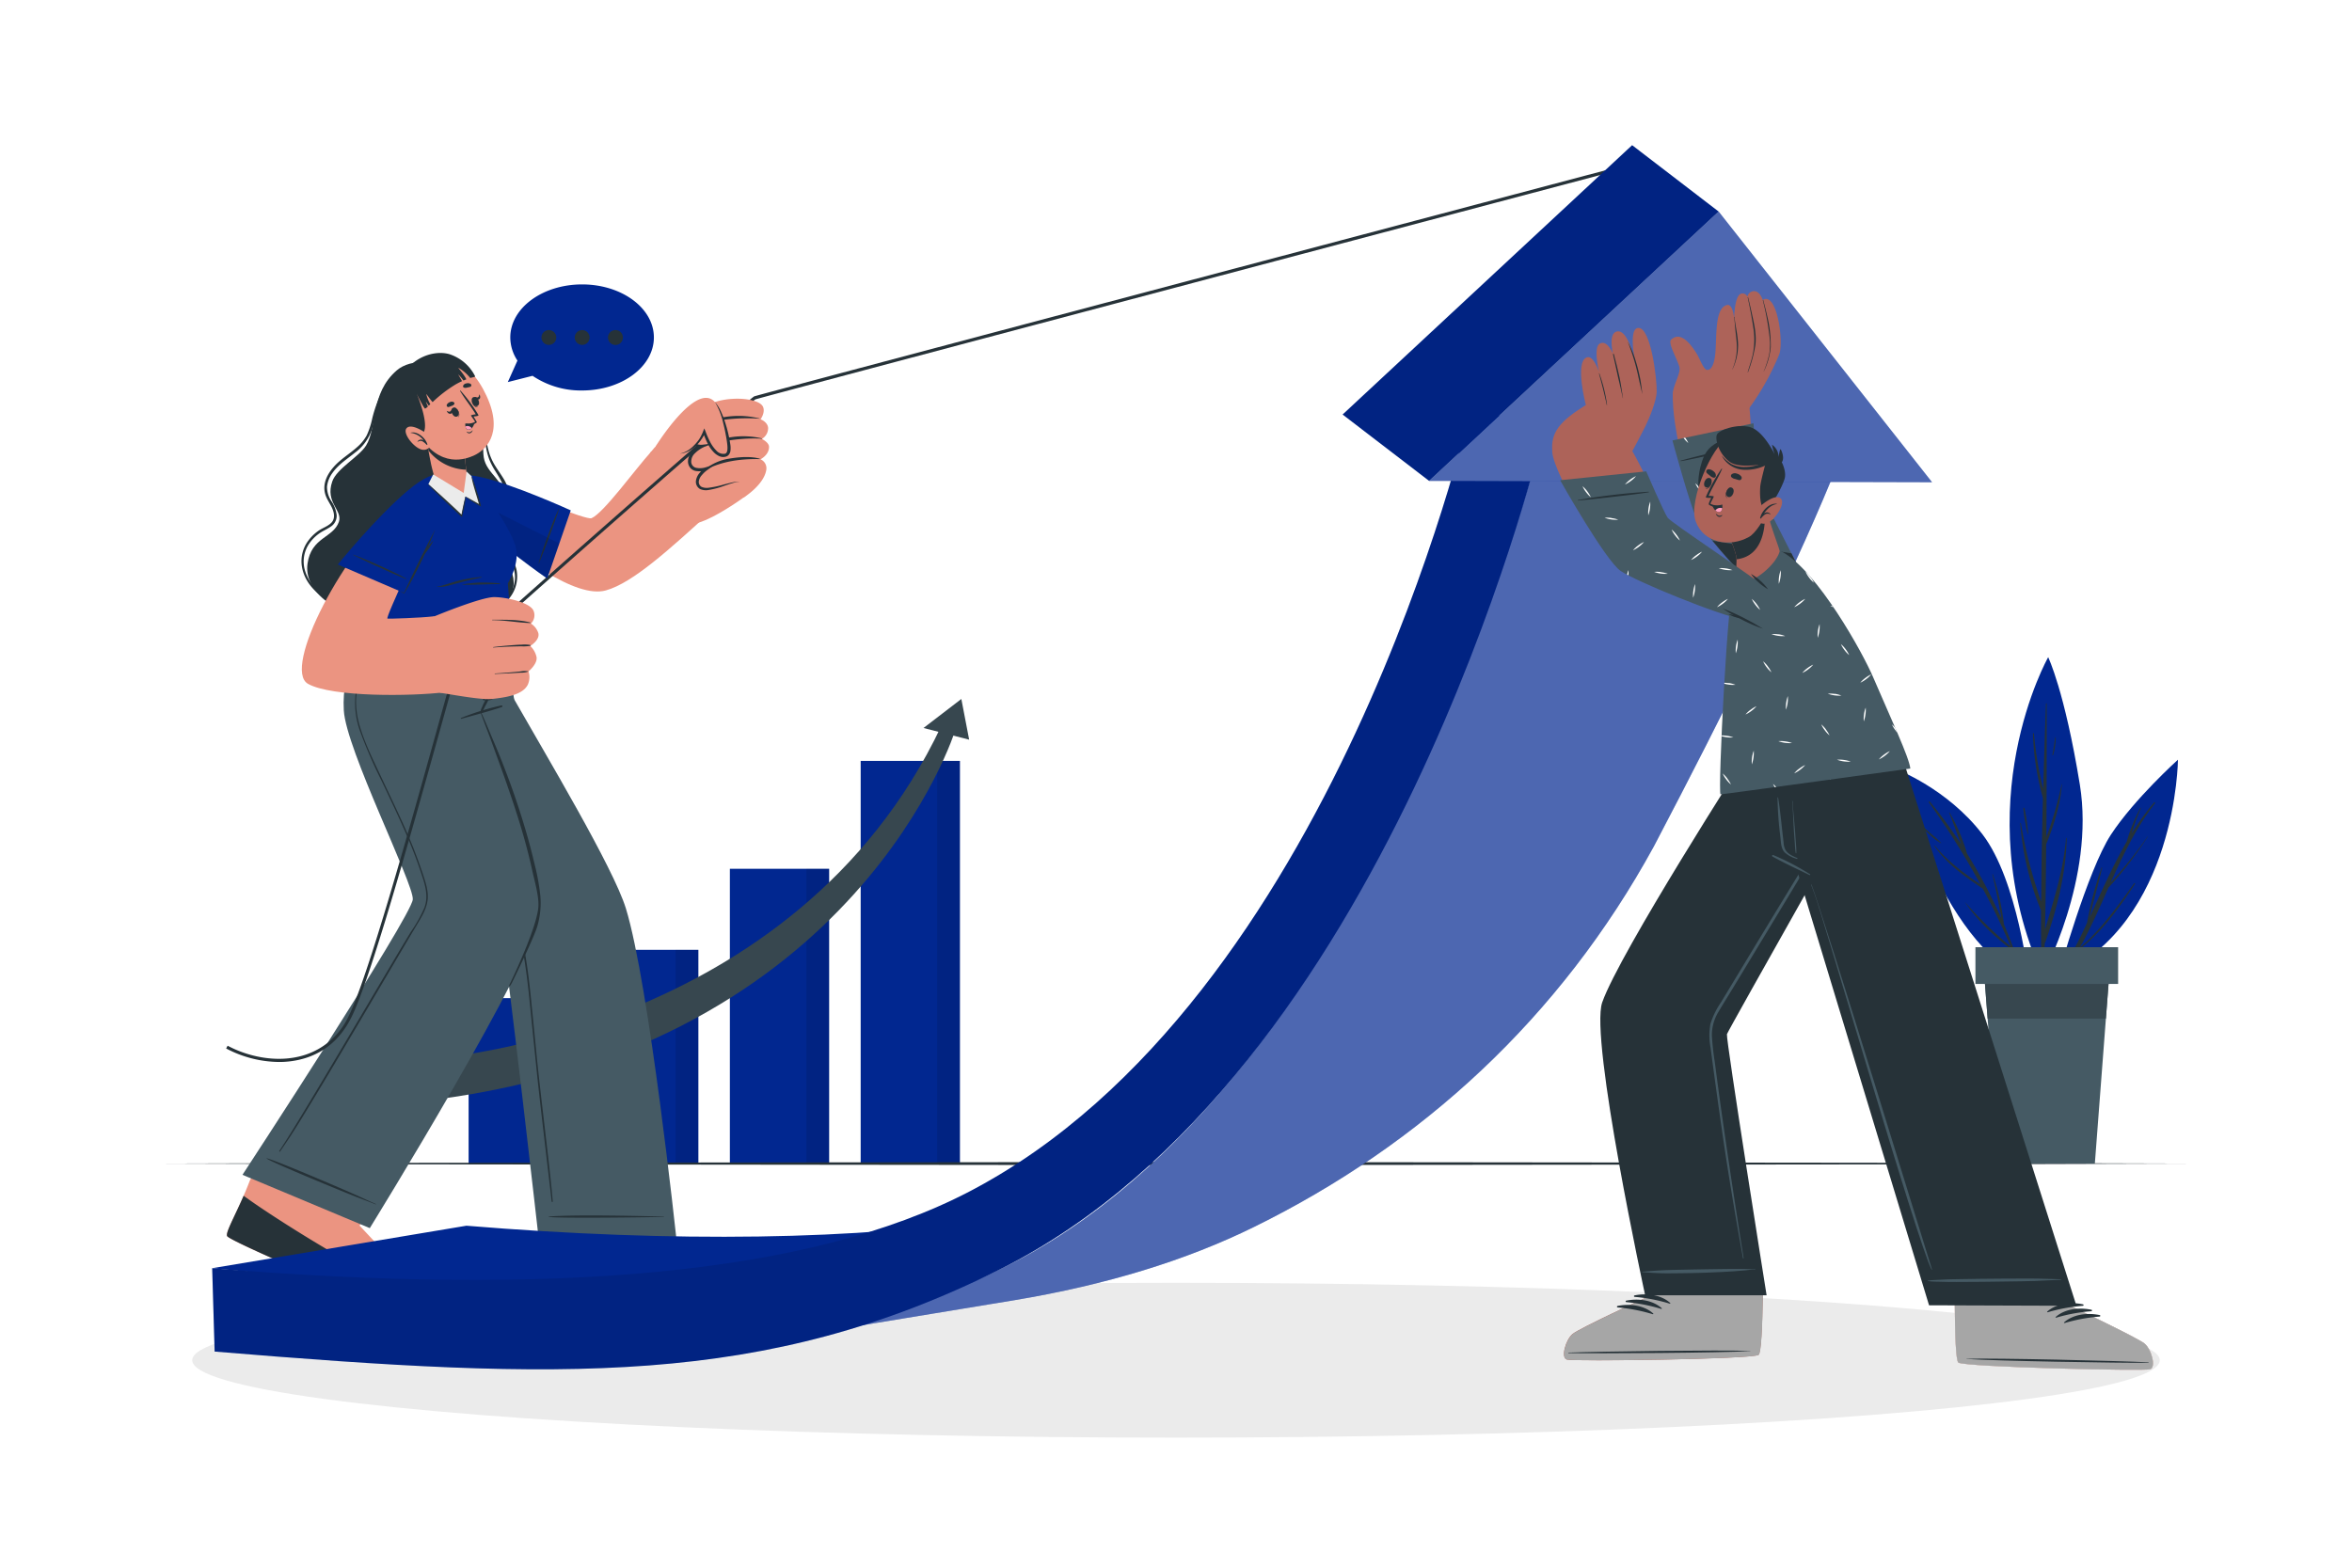 <svg class="animated" id="freepik_stories-rising" xmlns="http://www.w3.org/2000/svg"
    viewBox="0 0 750 500" version="1.1" xmlns:xlink="http://www.w3.org/1999/xlink"
    xmlns:svgjs="http://svgjs.com/svgjs">
    <style>svg#freepik_stories-rising:not(.animated) .animable {opacity:
        0;}svg#freepik_stories-rising.animated #freepik--Shadow--inject-148 {animation: 1s 1
        forwards cubic-bezier(.36,-0.01,.5,1.38) lightSpeedRight;animation-delay:
        0s;}svg#freepik_stories-rising.animated #freepik--Chart--inject-148 {animation: 1s 1
        forwards cubic-bezier(.36,-0.01,.5,1.38) fadeIn;animation-delay:
        0s;}svg#freepik_stories-rising.animated #freepik--Floor--inject-148 {animation: 1s 1
        forwards cubic-bezier(.36,-0.01,.5,1.38) slideDown;animation-delay:
        0s;}svg#freepik_stories-rising.animated #freepik--Plant--inject-148 {animation: 1s 1
        forwards cubic-bezier(.36,-0.01,.5,1.38) zoomIn;animation-delay:
        0s;}svg#freepik_stories-rising.animated #freepik--character-1--inject-148 {animation: 1s 1
        forwards cubic-bezier(.36,-0.01,.5,1.38) slideRight;animation-delay:
        0s;}svg#freepik_stories-rising.animated #freepik--speech-bubble--inject-148 {animation: 1s 1
        forwards cubic-bezier(.36,-0.01,.5,1.38) slideUp;animation-delay:
        0s;}svg#freepik_stories-rising.animated #freepik--Arrow--inject-148 {animation: 1s 1
        forwards cubic-bezier(.36,-0.01,.5,1.38) slideDown;animation-delay:
        0s;}svg#freepik_stories-rising.animated #freepik--character-2--inject-148 {animation: 1s 1
        forwards cubic-bezier(.36,-0.01,.5,1.38) fadeIn;animation-delay: 0s;} @keyframes
        lightSpeedRight { from { transform: translate3d(50%, 0, 0) skewX(-20deg); opacity: 0; } 60%
        { transform: skewX(10deg); opacity: 1; } 80% { transform: skewX(-2deg); } to { opacity: 1;
        transform: translate3d(0, 0, 0); } } @keyframes fadeIn { 0% { opacity: 0; } 100% { opacity:
        1; } } @keyframes slideDown { 0% { opacity: 0; transform: translateY(-30px); } 100% {
        opacity: 1; transform: translateY(0); } } @keyframes zoomIn { 0% { opacity: 0; transform:
        scale(0.5); } 100% { opacity: 1; transform: scale(1); } } @keyframes slideRight { 0% {
        opacity: 0; transform: translateX(30px); } 100% { opacity: 1; transform: translateX(0); } }
        @keyframes slideUp { 0% { opacity: 0; transform: translateY(30px); } 100% { opacity: 1;
        transform: inherit; } } </style>
    <g id="freepik--Shadow--inject-148" class="animable" style="transform-origin: 375px 433.83px;">
        <ellipse cx="375" cy="433.83" rx="313.7" ry="24.69"
            style="fill: rgb(235, 235, 235); transform-origin: 375px 433.83px;" id="elkkkcyreid9i"
            class="animable"></ellipse>
    </g>
    <g id="freepik--Chart--inject-148" class="animable"
        style="transform-origin: 223.625px 297.125px;">
        <rect x="191.04" y="302.94" width="31.65" height="68.38"
            style="fill: rgb(1, 39, 144); transform-origin: 206.865px 337.13px;" id="elqlyadl7lixj"
            class="animable"></rect>
        <g id="elobnggtyaghh">
            <g style="opacity: 0.1; transform-origin: 219.075px 337.13px;" class="animable">
                <rect x="215.45" y="302.94" width="7.25" height="68.38" id="elqymbiorf0mp"
                    class="animable" style="transform-origin: 219.075px 337.13px;"></rect>
            </g>
        </g>
        <rect x="232.74" y="277.09" width="31.65" height="94.23"
            style="fill: rgb(1, 39, 144); transform-origin: 248.565px 324.205px;" id="elmfh57ydeeh"
            class="animable"></rect>
        <g id="elcfekh7p8em">
            <g style="opacity: 0.1; transform-origin: 260.775px 324.205px;" class="animable">
                <rect x="257.15" y="277.09" width="7.25" height="94.23" id="el21raz000chk"
                    class="animable" style="transform-origin: 260.775px 324.205px;"></rect>
            </g>
        </g>
        <rect x="149.43" y="318.34" width="31.65" height="52.98"
            style="fill: rgb(1, 39, 144); transform-origin: 165.255px 344.83px;" id="el24gsn62gobwh"
            class="animable"></rect>
        <g id="eljpd9m4owto">
            <g style="opacity: 0.1; transform-origin: 177.455px 344.83px;" class="animable">
                <rect x="173.83" y="318.34" width="7.25" height="52.98" id="elzr3v3kiub5c"
                    class="animable" style="transform-origin: 177.455px 344.83px;"></rect>
            </g>
        </g>
        <rect x="274.45" y="242.68" width="31.65" height="128.64"
            style="fill: rgb(1, 39, 144); transform-origin: 290.275px 307px;" id="elu2iqhcrphts"
            class="animable"></rect>
        <g id="eljbfbumlfypb">
            <g style="opacity: 0.1; transform-origin: 302.475px 307px;" class="animable">
                <rect x="298.85" y="242.68" width="7.25" height="128.64" id="el2iyo827z1ok"
                    class="animable" style="transform-origin: 302.475px 307px;"></rect>
            </g>
        </g>
        <path d="M138.21,350.78V337.59S253.5,330,300.09,231.68l4.63.92S273.79,333.41,138.21,350.78Z"
            style="fill: rgb(55, 71, 79); transform-origin: 221.465px 291.23px;" id="elbnb9oh7azli"
            class="animable"></path>
        <polygon points="309.04 235.91 294.48 232.19 306.55 222.93 309.04 235.91"
            style="fill: rgb(55, 71, 79); transform-origin: 301.76px 229.42px;" id="el3zddn7w0dbo"
            class="animable"></polygon>
    </g>
    <g id="freepik--Floor--inject-148" class="animable" style="transform-origin: 375px 371.11px;">
        <polygon
            points="52.77 371.11 133.33 370.87 213.89 370.78 375 370.61 536.11 370.78 616.67 370.87 697.23 371.11 616.67 371.36 536.11 371.44 375 371.61 213.89 371.44 133.33 371.36 52.77 371.11"
            style="fill: rgb(38, 50, 56); transform-origin: 375px 371.11px;" id="elurqpj7oadmi"
            class="animable"></polygon>
    </g>
    <g id="freepik--Plant--inject-148" class="animable"
        style="transform-origin: 649.555px 290.36px;">
        <path
            d="M656.32,311.13s9.35-33.54,16.81-44.93,21.37-23.9,21.37-23.9S694.17,294,656.32,311.13Z"
            style="fill: rgb(1, 39, 144); transform-origin: 675.41px 276.715px;" id="elrys3n1ibjrn"
            class="animable"></path>
        <path
            d="M657,310.55a160.77,160.77,0,0,0,8.52-16.25,113.78,113.78,0,0,1,4.64-17.63c0-.11.19-.05.17.06-1.24,5.29-2.69,10.55-4,15.83,3.78-8.16,7.36-16.43,11.85-24.15a52.06,52.06,0,0,1,4.33-10.73c0-.1.22,0,.17.06a69.84,69.84,0,0,0-2.92,8.05,82.28,82.28,0,0,1,7.1-9.81c.17-.19.49,0,.33.23-6,7.67-10.15,16.39-14.1,25.22a134.28,134.28,0,0,0,11.73-14.66s.11,0,.08.06a120,120,0,0,1-12.56,16.28c-2.87,6.47-5.7,13-9.13,19.12,6.85-5.79,12.12-13.29,17.34-20.52a.16.16,0,0,1,.26.18c-5.22,7.93-10.62,15.4-18.13,21.28a82.53,82.53,0,0,1-5,7.83A.4.4,0,0,1,657,310.55Z"
            style="fill: rgb(38, 50, 56); transform-origin: 672.083px 283.542px;" id="el3ox4aq06yff"
            class="animable"></path>
        <path
            d="M651.3,311.17s16.8-30.92,11.92-60.9-10.1-40.66-10.1-40.66S626.71,256.24,651.3,311.17Z"
            style="fill: rgb(1, 39, 144); transform-origin: 652.466px 260.39px;" id="elf6s1doo0q4c"
            class="animable"></path>
        <path
            d="M644.41,262.56a146.56,146.56,0,0,0,6.48,25c.05-11,.26-22,.55-33A85.6,85.6,0,0,1,648.27,234c0-.2.3-.19.31,0a116.4,116.4,0,0,0,2.95,17.64q.38-13.62.88-27.23a.12.12,0,0,1,.24,0c0,14.17,0,28.35-.1,42.53a113.93,113.93,0,0,0,4.85-16.84c0-.06.1,0,.09,0-.5,6.63-2.51,13-5,19.17-.07,9.07-.17,18.13-.37,27.19,2.84-9.63,5.88-19,6.7-29.15a.11.11,0,0,1,.21,0c-.22,11.22-3.11,22.62-6.82,33.18a.6.6,0,0,1-.19.27c-.08,3.31-.17,6.62-.29,9.93a.37.37,0,0,1-.73,0q-.19-10.17-.17-20.33a91.11,91.11,0,0,1-6.62-27.83A.08.08,0,0,1,644.41,262.56Z"
            style="fill: rgb(38, 50, 56); transform-origin: 651.62px 267.645px;" id="els1xrskma2cj"
            class="animable"></path>
        <path
            d="M645.56,257.78a57.62,57.62,0,0,1,1.17,8.17c0,.09-.14.1-.16,0a58.88,58.88,0,0,1-1.38-8.14C645.17,257.61,645.52,257.57,645.56,257.78Z"
            style="fill: rgb(38, 50, 56); transform-origin: 645.96px 261.831px;" id="elyi9ycead4ya"
            class="animable"></path>
        <path
            d="M655.38,235.17c0-.09.16-.06.16,0a21.14,21.14,0,0,1-.84,5.63.12.12,0,0,1-.23-.07C654.83,238.9,655.06,237,655.38,235.17Z"
            style="fill: rgb(38, 50, 56); transform-origin: 655.002px 237.999px;" id="elzp7y07mhwn"
            class="animable"></path>
        <path
            d="M647,312.91s-3.54-32.09-14.82-46.79-27.57-20.79-27.57-20.79S618.17,300.93,647,312.91Z"
            style="fill: rgb(1, 39, 144); transform-origin: 625.805px 279.12px;" id="elbornx5c7wnc"
            class="animable"></path>
        <path
            d="M626.65,287.75a119.28,119.28,0,0,0,14.5,14.11q-4-9.45-8.9-18.46c-5.74-3.84-11.46-7.84-15.43-13.6a.09.09,0,0,1,.14-.11c4.11,5,9.23,8.8,14.56,12.38a250.19,250.19,0,0,0-16.45-26.15.21.21,0,0,1,.33-.25,152.8,152.8,0,0,1,9.93,13.55c-1.31-3.3-2.45-6.71-3.78-10a.08.08,0,0,1,.14-.06,58.39,58.39,0,0,1,5.55,13.08,164.12,164.12,0,0,1,11,20.83c-.87-4.76-1.8-9.5-2.92-14.22,0-.09.13-.13.16,0A79,79,0,0,1,639,294.75q2.92,6.9,5.24,14c0,.13-.15.21-.2.08q-1.15-3-2.39-5.86s-.07,0-.11,0c-5.58-4.28-11-9.29-14.9-15.18C626.58,287.75,626.62,287.72,626.65,287.75Z"
            style="fill: rgb(38, 50, 56); transform-origin: 629.643px 282.255px;" id="elgh1w1xbq3v"
            class="animable"></path>
        <path
            d="M612.58,263.11c1.17,1,2.26,2,3.4,3a25.68,25.68,0,0,1,3,2.74s0,.1-.06.08a15.67,15.67,0,0,1-3.45-2.61,25.68,25.68,0,0,1-3.07-3.1C612.38,263.16,612.5,263,612.58,263.11Z"
            style="fill: rgb(38, 50, 56); transform-origin: 615.689px 266.002px;" id="elo2jmd3cmcyf"
            class="animable"></path>
        <path d="M672.69,309.6l-1.17,15.29L668,371.11H637.33l-3.52-46.22-1.17-15.29h40.05Z"
            style="fill: rgb(69, 90, 100); transform-origin: 652.665px 340.355px;" id="elpq5voix35j"
            class="animable"></path>
        <path d="M672.69,309.6l-1.17,15.29H633.81l-1.17-15.29h40.05Z"
            style="fill: rgb(55, 71, 79); transform-origin: 652.665px 317.245px;" id="elsoah3gvtt1d"
            class="animable"></path>
        <g id="elqg6nsbkpvi8">
            <rect x="629.92" y="302.1" width="45.5" height="11.72"
                style="fill: rgb(69, 90, 100); transform-origin: 652.67px 307.96px; transform: rotate(180deg);"
                class="animable"></rect>
        </g>
    </g>
    <g id="freepik--character-1--inject-148" class="animable"
        style="transform-origin: 296.69px 235.891px;">
        <path
            d="M238.73,416.69c-2,.66-60.71.15-62.94-1.29-.84-.54-1.27-9.08-1.48-19.43-.05-2.23-4.48-38.22-4.48-38.22l39.22.23,3.08,38.22s22.37,10.24,24.64,12.07S240.79,416,238.73,416.69Z"
            style="fill: rgb(235, 148, 129); transform-origin: 204.738px 387.362px;"
            id="elzixpd6poupi" class="animable"></path>
        <path
            d="M238.73,416.69c-2,.66-60.71.15-62.94-1.29-.66-.43-1.07-5.83-1.32-13.18,10,1.51,44,6.55,51.54,5.81,5.11-.5,1.82-3.65-1.85-6.22,5.71,2.72,11.52,5.58,12.61,6.46C239,410.11,240.79,416,238.73,416.69Z"
            style="fill: rgb(38, 50, 56); transform-origin: 207.054px 409.392px;" id="elmjfjo2ol3l"
            class="animable"></path>
        <path
            d="M114,212.42s44.58,78,45.73,83.48c1.78,8.38,12.11,99.72,12.11,99.72l43.88-.27S207,313.8,199.58,289.73c-4.06-13.14-25.42-48.76-35.43-66.35-.89-1.57-.63-8.76-.63-8.76Z"
            style="fill: rgb(69, 90, 100); transform-origin: 164.86px 304.02px;" id="elyomtp34nxoe"
            class="animable"></path>
        <path
            d="M211.49,388c-6.81-.13-27.4-.7-36.47,0-.07,0-.07.12,0,.13,3.11.48,29.66.16,36.47,0A.1.1,0,1,0,211.49,388Z"
            style="fill: rgb(38, 50, 56); transform-origin: 193.317px 388.021px;" id="elsfjh9ez2wui"
            class="animable"></path>
        <path
            d="M121.67,219.62c2.93,4.72,6,9.34,9,14s6,9.36,8.92,14.07q8.82,14.13,17.23,28.5a86.62,86.62,0,0,1,6.93,13.9A84.28,84.28,0,0,1,167.58,305c.87,5.1,1.42,10.24,1.93,15.38q.83,8.22,1.63,16.42c1.11,11.2,3.63,31.08,4.75,42.28.13,1.37.26,2.75.38,4.12,0,.2-.34.24-.36,0-1.26-11.13-3.69-31-4.82-42.12q-.85-8.31-1.69-16.64c-.52-5.16-1-10.32-1.75-15.46a101.91,101.91,0,0,0-3.16-15,71.24,71.24,0,0,0-6.37-14.58c-5.37-9.54-11.07-18.92-16.77-28.28s-11.54-18.84-17.56-28.12c-.74-1.15-1.49-2.28-2.27-3.41C121.47,219.61,121.62,219.53,121.67,219.62Z"
            style="fill: rgb(38, 50, 56); transform-origin: 148.89px 301.471px;" id="elrozipu8jz6"
            class="animable"></path>
        <path
            d="M131.63,419.87c-2.16-.16-57.66-23.44-59.19-25.61a.77.77,0,0,1-.08-.41c0-1.92,4-8.58,7.32-17.35.21-.56,19.26-32.74,19.26-32.74l36.28,14.93-20.57,32.2s16.9,17.89,18.31,20.44S133.78,420,131.63,419.87Z"
            style="fill: rgb(235, 148, 129); transform-origin: 103.789px 381.816px;"
            id="el17kxb4d3rwh" class="animable"></path>
        <path
            d="M131.63,419.87c-2.16-.16-57.66-23.44-59.19-25.61a.77.77,0,0,1-.08-.41c0-1.54,2.59-6.16,5.33-12.47,10,7.37,41.34,26.85,47.24,27.27,3.11.22.53-4.92-1.52-8.35,4.36,4.75,8.86,9.77,9.55,11C134.36,413.88,133.78,420,131.63,419.87Z"
            style="fill: rgb(38, 50, 56); transform-origin: 103.04px 400.626px;" id="elllvubmiguf"
            class="animable"></path>
        <path
            d="M117.92,391.7l-40.6-17s53.87-82.31,54.31-87.84c.39-4.9-21.31-47.86-22-60.31-.78-13.44,5.81-23.75,13-30.11l40.93,18.16s-3.58,7.31-10.62,11.18c0,0,21,49.6,19.57,64.76S117.92,391.7,117.92,391.7Z"
            style="fill: rgb(69, 90, 100); transform-origin: 124.95px 294.07px;" id="elr3ysgmjgc1"
            class="animable"></path>
        <path
            d="M119.83,384c-5.87-2.61-4.15-1.94-10-4.49-2.88-1.24-21.86-9.41-24.76-10.09-.06,0-.1.08,0,.12,2.52,1.58,21.64,9.41,24.55,10.6,6,2.43,4.27,1.67,10.24,4A.1.1,0,0,0,119.83,384Z"
            style="fill: rgb(38, 50, 56); transform-origin: 102.443px 376.78px;" id="el5g5btc743e"
            class="animable"></path>
        <path
            d="M159.84,225A80,80,0,0,0,147,229a.14.14,0,0,0,.09.26c4.32-1.21,8.71-2.33,12.95-3.76A.26.26,0,0,0,159.84,225Z"
            style="fill: rgb(38, 50, 56); transform-origin: 153.569px 227.121px;" id="elyq16y1m7q7"
            class="animable"></path>
        <path
            d="M154.86,223.19a17.88,17.88,0,0,0-1.1,2.24,4.9,4.9,0,0,0-.58,1.88c0,.13.17.16.25.09a7.12,7.12,0,0,0,1.08-1.77c.36-.69.75-1.38,1.09-2.08C155.83,223.09,155.13,222.74,154.86,223.19Z"
            style="fill: rgb(38, 50, 56); transform-origin: 154.413px 225.209px;" id="elrss4fx24qll"
            class="animable"></path>
        <path
            d="M155.42,219.23c.27-.64.54-1.28.82-1.92s.62-1.32.86-2c0-.1.21,0,.16.08-.26.65-.44,1.34-.65,2s-.44,1.33-.67,2c-.43,1.24-.95,2.46-1.5,3.65a4.53,4.53,0,0,0,2-.33,3.69,3.69,0,0,0,1.45-1.69c.38-.72.73-1.46,1.12-2.17a15.67,15.67,0,0,0,1.2-2.43c0-.11.2,0,.16.07a28.45,28.45,0,0,1-2.31,5.17c-.39.64-.72,1.3-1.43,1.54a5.76,5.76,0,0,1-2.41.13c-.1,0-.22,0-.19-.15C154.46,221.85,154.9,220.51,155.42,219.23Z"
            style="fill: rgb(38, 50, 56); transform-origin: 157.2px 219.335px;" id="elu618o0bmcdg"
            class="animable"></path>
        <path
            d="M153.53,227.41c1.46,3.19,2.74,6.37,4.1,9.55s2.57,6.24,3.77,9.4c2.43,6.37,4.6,12.86,6.5,19.42q1.4,4.86,2.56,9.8a70.63,70.63,0,0,1,1.83,10,26.39,26.39,0,0,1-1,10c-1,3.31-6.4,14.53-7.93,17.62-.94,1.89-1.25,1.63-.8.67,1.29-2.7,8.73-18.29,9.12-24.75.2-3.34-1.21-8.07-1.92-11.33s-1.56-6.62-2.47-9.91c-1.79-6.46-3.93-12.8-6.14-19.13-1.24-3.55-2.57-7.06-3.83-10.6s-2.57-6.78-4-10.68A.09.09,0,0,1,153.53,227.41Z"
            style="fill: rgb(38, 50, 56); transform-origin: 162.859px 270.971px;" id="elz215j4fb59"
            class="animable"></path>
        <path
            d="M122.67,216.55c.74-.26,1.75.2,2.49.34a21.65,21.65,0,0,0,2.89.32,21.12,21.12,0,0,0,2.87-.06,6.3,6.3,0,0,0,2.76-.69,13.78,13.78,0,0,0,3.54-3.68A20.7,20.7,0,0,0,140,208c0-.1.19,0,.16.07-.32,1-.56,2-1,2.91a18.21,18.21,0,0,1-1.37,2.58,11.29,11.29,0,0,1-3.69,4.07c-1.71.95-3.89.86-5.77.73a20.86,20.86,0,0,1-3.25-.47c-.77-.17-2.07-.31-2.55-1A.24.24,0,0,1,122.67,216.55Z"
            style="fill: rgb(38, 50, 56); transform-origin: 131.333px 213.199px;" id="eljvvo5cv3yga"
            class="animable"></path>
        <path
            d="M89.06,367.08c6.83-10.06,35.59-59.56,42-69.95a43.55,43.55,0,0,0,4.3-7.72c1.09-3,.52-5.93-.39-8.89a150.71,150.71,0,0,0-6.07-15.92c-2.29-5.21-4.76-10.35-7.19-15.5a148.58,148.58,0,0,1-6.79-15.6,26.51,26.51,0,0,1-.91-15.68c1.43-5.23,4.44-9.91,7.58-14.27.83-1.15,1.67-2.28,2.5-3.43.06-.09.19,0,.13.11-3.45,4.54-6.83,9.35-8.88,14.7a25.64,25.64,0,0,0-1.79,8.28,27,27,0,0,0,1.22,8.51c1.59,5.36,4.13,10.44,6.5,15.49s4.9,10.28,7.24,15.48a163.82,163.82,0,0,1,6.31,16c.8,2.42,1.69,5,1.6,7.55-.1,2.84-1.48,5.37-2.91,7.75-6.23,10.33-34.84,59.47-41.64,69.5q-1.27,1.9-2.57,3.79C89.18,367.43,89,367.24,89.06,367.08Z"
            style="fill: rgb(38, 50, 56); transform-origin: 112.737px 283.709px;" id="eli6b90o7h29a"
            class="animable"></path>
        <path
            d="M126.56,118.09c-8.62,7.39-6.22,18.16-9.82,24-2.2,3.57-9.37,7.35-10.79,11.47-2.35,6.77,3.39,9.2,2.11,12.87-1.82,5.22-8.8,4.81-10,13.34s8.12,17.59,30.38,20.05,34.5-5.7,35.3-12.93-6.61-9.64-7.12-15c-.32-3.46,4.25-5.86,4.49-12.21s-6-8.42-6.85-13.81,2-18.51-6-25.2S130.82,114.44,126.56,118.09Z"
            style="fill: rgb(38, 50, 56); transform-origin: 130.879px 157.864px;" id="elh2jbrzph3q5"
            class="animable"></path>
        <path
            d="M127.56,118.28a18.48,18.48,0,0,0-5.72,6.6,40.2,40.2,0,0,0-3.18,8.75,24.4,24.4,0,0,1-1.73,5.24,13.48,13.48,0,0,1-3,3.69c-2.41,2.18-5.28,3.84-7.45,6.28s-3.64,5.42-2.82,8.58c.44,1.72,1.58,3.12,2.28,4.73s.94,3.4-.37,4.66c-1.11,1.08-2.72,1.58-4,2.46a14.09,14.09,0,0,0-3.25,3.15,10.94,10.94,0,0,0-2,8.56c1.31,6.93,7.81,10.87,13.81,13.35l2.52,1c.13.05.24-.14.11-.2-6-2.69-13-5.86-15.32-12.59a10.18,10.18,0,0,1,1-8.93,12.87,12.87,0,0,1,3.19-3.35c1.21-.89,2.6-1.44,3.84-2.29a4.11,4.11,0,0,0,1.89-3.66,10.05,10.05,0,0,0-1.66-4.43,8.2,8.2,0,0,1-1.42-4.66,9,9,0,0,1,1.78-4.45c1.88-2.65,4.65-4.39,7.14-6.4a15.14,15.14,0,0,0,5.42-7.5c.46-1.59.74-3.22,1.14-4.82a42,42,0,0,1,1.33-4.4,21,21,0,0,1,4.71-7.76,11.55,11.55,0,0,1,1.84-1.51C127.71,118.35,127.64,118.23,127.56,118.28Z"
            style="fill: rgb(38, 50, 56); transform-origin: 111.902px 156.803px;" id="elitfpxcqwkl"
            class="animable"></path>
        <path
            d="M164.68,181.59a8.38,8.38,0,0,0-1.55-3.24c-.77-1-1.71-1.81-2.56-2.71a6.23,6.23,0,0,1-1.82-3,6,6,0,0,1,1-4,29.56,29.56,0,0,0,2-3.88,13.91,13.91,0,0,0-1.39-12.43c-.76-1.24-1.62-2.42-2.39-3.66a18,18,0,0,1-2-4.33c-1-3.35-1.22-6.88-2-10.28a53.31,53.31,0,0,0-3.61-10.1c0-.08-.16,0-.12.08a46.43,46.43,0,0,1,3.16,9.12c.71,3,1,6,1.51,9A21.65,21.65,0,0,0,156,146.5a22.62,22.62,0,0,0,1.93,3.72c1.5,2.45,3.06,4.88,3.47,7.78a13.69,13.69,0,0,1-1.43,8.34c-1.17,2.21-2.81,4.65-1.79,7.24.87,2.2,3,3.51,4.35,5.33a8.76,8.76,0,0,1,1.5,7c-1.19,6.23-7.44,9.32-13.29,9.63a.15.15,0,0,0,0,.29c5.08-.06,10.61-2.3,13-7.06A10.87,10.87,0,0,0,164.68,181.59Z"
            style="fill: rgb(38, 50, 56); transform-origin: 157.576px 159.878px;" id="elyvgz60szt5"
            class="animable"></path>
        <path
            d="M151.34,164.9c14,12.69,32.27,26.06,41.84,23.41,8.66-2.39,20.64-13.42,33.73-25.33,2.6-2.36-16.85-21.61-19.36-18.82-5,5.51-15,19.41-18.92,21.11C186.94,166,167,157.5,154,153.43,138.3,148.48,145.78,159.85,151.34,164.9Z"
            style="fill: rgb(235, 148, 129); transform-origin: 185.874px 166.267px;"
            id="elnhxti0c36f" class="animable"></path>
        <path
            d="M237.43,158.45c-4.56,3.35-12,7.86-15.37,8.39-3.17.5-16.66-19.93-14.64-22.53,6.27-8.11,18.83-14,24.6-13.76S242.15,155,237.43,158.45Z"
            style="fill: rgb(235, 148, 129); transform-origin: 223.324px 148.696px;"
            id="elf5ihu7ke0rn" class="animable"></path>
        <path
            d="M89,338.71a36.73,36.73,0,0,1-16.89-4.31l.48-.88c6,3.25,15.58,5.76,24.43,3a23.09,23.09,0,0,0,14-12.12c6.06-11.79,19.64-60.55,27.75-89.68,4.59-16.49,6.82-24.45,7.33-25.17,1.69-2.42,92.59-82.45,94.43-83.14s269.11-71.49,280.48-74.5l.26,1c-2.78.74-277.88,73.6-280.39,74.47-2.49,1.31-92.09,80.24-94,82.78-.47.78-3.58,11.94-7.18,24.86C131,266.06,118,313,111.84,324.88c-3.29,6.4-8.19,10.65-14.57,12.62A28.1,28.1,0,0,1,89,338.71Z"
            style="fill: rgb(38, 50, 56); transform-origin: 296.69px 195.31px;" id="elhoue14v7tq8"
            class="animable"></path>
        <path
            d="M223.07,132c-1.14,2.76,2.78,2.53,2.78,2.53s-5.57,1.7-5.65,5,4.66,2.74,5,2.72c-.3.09-5.37,1.78-5.1,5.12s4.94,2.2,5.24,2.12c-.25.17-3.51,2.53-2.74,5,1.34,4.28,9.85-1.52,13.38-.69,0,0,1.09,4.73,1.11,4.91,0,0,6.4-3.93,7.25-8.76a3.12,3.12,0,0,0-1.83-3.46s2.83-1.43,2.71-4.07c-.07-1.35-2.29-2.44-2.29-2.44a3.93,3.93,0,0,0,2-3.58c-.2-1.87-2.4-2.67-2.4-2.67s1.59-2.19.77-4C241.62,126,225.54,126,223.07,132Z"
            style="fill: rgb(235, 148, 129); transform-origin: 232.657px 142.938px;"
            id="elidv9zl9m9r" class="animable"></path>
        <path
            d="M242.18,133.54a0,0,0,1,0,0-.08,28,28,0,0,0-16.56,1c-.16.07-.12.37.07.33A57.39,57.39,0,0,1,242.18,133.54Z"
            style="fill: rgb(38, 50, 56); transform-origin: 233.85px 133.724px;" id="elvqqzevxcvo"
            class="animable"></path>
        <path
            d="M243,139.94c.06,0,.07-.1,0-.11a26.16,26.16,0,0,0-18,2.25c-.19.1-.25.39,0,.28C228.84,140.59,237.83,139.51,243,139.94Z"
            style="fill: rgb(38, 50, 56); transform-origin: 233.942px 140.764px;" id="elkayp26me0cm"
            class="animable"></path>
        <path
            d="M225,149.82c5.44-2.76,11.21-3.5,17.25-3.4.08,0,.08-.11,0-.13-2.94-.85-6.8-.51-9.78,0a15.93,15.93,0,0,0-7.58,3.33C224.84,149.7,224.91,149.88,225,149.82Z"
            style="fill: rgb(38, 50, 56); transform-origin: 233.592px 147.802px;" id="el1vs267oo8ra"
            class="animable"></path>
        <path
            d="M225.85,134.5a17.91,17.91,0,0,0-3,1.55,6.19,6.19,0,0,0-2.24,2.28,2,2,0,0,0-.14,1.44,3.1,3.1,0,0,0,.77,1.28,3.64,3.64,0,0,0,2.82.78l2.44-.27-2.2,1.1a10,10,0,0,0-2.66,1.88,3.58,3.58,0,0,0-1.22,2.68,2,2,0,0,0,1.64,2,6.22,6.22,0,0,0,3.1-.21l2.79-.83-2.35,1.69a8.87,8.87,0,0,0-1.77,1.64,3.82,3.82,0,0,0-1,2,1.84,1.84,0,0,0,.84,1.75,4.12,4.12,0,0,0,2.27.31,31.13,31.13,0,0,0,4.94-1.06c.82-.21,1.65-.43,2.49-.61a6.1,6.1,0,0,1,2.55-.13,6.41,6.41,0,0,0-2.49.36c-.82.24-1.62.52-2.43.79a26.69,26.69,0,0,1-5,1.35,4.77,4.77,0,0,1-2.74-.28,2.66,2.66,0,0,1-1.35-2.55,4.84,4.84,0,0,1,1.13-2.55,10.3,10.3,0,0,1,1.94-1.85l.44.86a7.21,7.21,0,0,1-3.67.29,3,3,0,0,1-1.71-1.07,3.3,3.3,0,0,1-.66-1.88,4.53,4.53,0,0,1,1.54-3.39,11,11,0,0,1,2.95-2l.24.83a4.23,4.23,0,0,1-3.42-1.14,3.61,3.61,0,0,1-.87-1.62,2.62,2.62,0,0,1,.24-1.83,6.36,6.36,0,0,1,2.58-2.31A15.28,15.28,0,0,1,225.85,134.5Z"
            style="fill: rgb(38, 50, 56); transform-origin: 227.65px 145.428px;" id="elyny3n6j9oll"
            class="animable"></path>
        <path
            d="M209.08,142.36s13.69-22.16,19.43-13.43c1.71,2.59,5.63,15.28,3.1,16.11-3.27,1.08-5.89-3.91-7-7.3,0,0-3.16,7.62-9.12,7A14,14,0,0,1,209.08,142.36Z"
            style="fill: rgb(235, 148, 129); transform-origin: 220.759px 136.042px;"
            id="el3xvf5s91y2y" class="animable"></path>
        <path
            d="M228,128.23a12.64,12.64,0,0,1,1.93,3.11,30.32,30.32,0,0,1,1.32,3.43,43.17,43.17,0,0,1,1.66,7.17,7.07,7.07,0,0,1,0,1.95,2.49,2.49,0,0,1-.41,1,1.6,1.6,0,0,1-.42.45,2,2,0,0,1-.54.28,3.13,3.13,0,0,1-2.14-.11,5.87,5.87,0,0,1-1.66-1.13,11.28,11.28,0,0,1-2.17-3.1,26.68,26.68,0,0,1-1.4-3.44h.8a14.64,14.64,0,0,1-1.41,2.44,13.15,13.15,0,0,1-1.82,2.12,9.66,9.66,0,0,1-2.3,1.57,7.17,7.17,0,0,1-2.66.72,8.21,8.21,0,0,0,2.52-1,9.87,9.87,0,0,0,2.06-1.7A12.9,12.9,0,0,0,223,140a14.59,14.59,0,0,0,1.19-2.37l.39-1,.41,1a27.44,27.44,0,0,0,1.44,3.27,10.89,10.89,0,0,0,2,2.81,3,3,0,0,0,2.77,1c.8-.2.84-1.53.74-2.67s-.32-2.36-.54-3.54-.47-2.37-.78-3.54A23.28,23.28,0,0,0,228,128.23Z"
            style="fill: rgb(38, 50, 56); transform-origin: 224.879px 136.994px;" id="ellak4ll2qgvm"
            class="animable"></path>
        <path
            d="M174.49,184.51,182,162.78s-18.39-8.41-28.92-10.67S140,154.29,149.39,164,174.49,184.51,174.49,184.51Z"
            style="fill: rgb(1, 39, 144); transform-origin: 162.792px 168.021px;" id="elz09m23p5k4l"
            class="animable"></path>
        <path
            d="M178.18,162.26c-1.34,2.81-2.43,5.76-3.52,8.68s-2.08,5.82-2.93,8.79c0,.05.08.09.1,0,1.2-2.88,2.31-5.8,3.38-8.73s2.18-5.78,3.08-8.73C178.31,162.24,178.21,162.2,178.18,162.26Z"
            style="fill: rgb(38, 50, 56); transform-origin: 175.011px 171.006px;" id="elz2pc1q0jhk"
            class="animable"></path>
        <g id="elwx3g9sxrcwg">
            <path
                d="M178.36,173.36l-3.87,11.15s-15.68-10.88-25.1-20.55c-3.25-3.33-5.06-6-5.61-8.07Z"
                style="opacity: 0.1; transform-origin: 161.07px 170.2px;" class="animable"></path>
        </g>
        <path
            d="M164.27,215.26l-52.88-9.17s12.8-37.47,24-50.9c5.48-6.59,13.55-3.91,16.85-1.05,1.05.91,11.36,15.15,12.38,21.07.88,5.24-2.69,10.83-2.69,10.83Z"
            style="fill: rgb(1, 39, 144); transform-origin: 138.075px 183.178px;" id="elxuzc74jwar"
            class="animable"></path>
        <path
            d="M153.45,184a49,49,0,0,0-7.12,1.18c-1.16.3-2.29.65-3.43,1-.57.19-1.14.36-1.71.52a7.69,7.69,0,0,1-1.83.35,0,0,0,1,0,0,.09,14.94,14.94,0,0,0,1.77,0,12.13,12.13,0,0,0,1.68-.32c1.18-.29,2.34-.64,3.52-.94,2.37-.62,4.74-1.23,7.15-1.68C153.59,184.13,153.57,183.94,153.45,184Z"
            style="fill: rgb(38, 50, 56); transform-origin: 146.456px 185.577px;" id="eljy1li4zk06"
            class="animable"></path>
        <path
            d="M159.39,186.07a51.51,51.51,0,0,0-5.95-.27c-1,0-2,.08-3,.18l-1.42.16c-.52.07-1,.21-1.55.26-.05,0-.05.1,0,.09.49,0,1,0,1.48,0l1.48,0,3-.07c2-.07,4-.12,5.94-.13C159.5,186.23,159.49,186.08,159.39,186.07Z"
            style="fill: rgb(38, 50, 56); transform-origin: 153.449px 186.143px;" id="elb70zyfoyeh"
            class="animable"></path>
        <path
            d="M129.41,158.54c-20.19,17-39.47,54.87-31.2,59.56,7.55,4.28,33.05,4,43.67,2.68,3.12-.39-.35-24.61-3.69-24.2-4,.49-14.23.8-14.63.73-.86-.16,11.91-26.72,16-36.49C145.24,147.21,137,152.16,129.41,158.54Z"
            style="fill: rgb(235, 148, 129); transform-origin: 119.673px 186.896px;"
            id="el4fwbwfjhjcu" class="animable"></path>
        <path
            d="M170.09,194.69a3.74,3.74,0,0,1-.79,4.2,5.59,5.59,0,0,1,2.35,3c.62,2.2-2.56,4.14-2.56,4.14a6.84,6.84,0,0,1,2,3.52c.38,2.17-2.55,4.58-2.55,4.58a6,6,0,0,1-.21,4.19c-1.67,3.48-7.52,4.13-11.24,4.59s-14.68-1.74-16.81-1.94l-3.13-23.83s16.09-6.78,20.53-6.7C161.41,190.48,168.79,192.07,170.09,194.69Z"
            style="fill: rgb(235, 148, 129); transform-origin: 154.44px 206.706px;"
            id="elmi168grps8h" class="animable"></path>
        <path
            d="M169.09,198.53c-4-1-8-.84-12.07-.87a.07.07,0,0,0,0,.14c4,0,8,.77,12,.92A.1.1,0,0,0,169.09,198.53Z"
            style="fill: rgb(38, 50, 56); transform-origin: 163.053px 198.193px;" id="elxz9ljlvr9i"
            class="animable"></path>
        <path
            d="M169,205.69a10.84,10.84,0,0,0-2.79-.07c-1,0-2,.1-3,.17-2,.15-3.95.34-5.91.59-.09,0-.09.15,0,.14,2-.14,3.94-.26,5.91-.32l3-.07A12.39,12.39,0,0,0,169,206,.14.14,0,0,0,169,205.69Z"
            style="fill: rgb(38, 50, 56); transform-origin: 163.194px 206.041px;" id="el9x2e5he2uwm"
            class="animable"></path>
        <path
            d="M168.44,214.1a7.63,7.63,0,0,0-2.52.06l-2.69.25c-1.8.15-3.6.3-5.41.39a.07.07,0,0,0,0,.14c1.84-.08,3.67-.14,5.5-.24l2.7-.16a6.89,6.89,0,0,0,2.43-.35A0,0,0,0,0,168.44,214.1Z"
            style="fill: rgb(38, 50, 56); transform-origin: 163.1px 214.482px;" id="el2xs2qzar54h"
            class="animable"></path>
        <path
            d="M107.72,180.05l21.14,9.08s9.69-17.74,12.71-28.08-1.24-13.28-11.56-4.57S107.72,180.05,107.72,180.05Z"
            style="fill: rgb(1, 39, 144); transform-origin: 125.12px 170.239px;" id="elr1gdfv67f5"
            class="animable"></path>
        <path
            d="M129.61,184.6c-2.71-1.53-5.57-2.84-8.4-4.13s-5.66-2.49-8.56-3.55a.05.05,0,0,0,0,.1c2.78,1.4,5.61,2.72,8.46,4s5.62,2.58,8.49,3.69C129.62,184.73,129.66,184.64,129.61,184.6Z"
            style="fill: rgb(38, 50, 56); transform-origin: 121.117px 180.816px;" id="elyjjtcx0cxk"
            class="animable"></path>
        <path
            d="M138.8,168.82c-1.36,3.53-2.9,7-4.52,10.37-.82,1.7-1.66,3.39-2.54,5.06s-1.78,3.33-2.79,4.93l0,.09-.08,0c-.51-.25-1-.5-1.5-.76l1.58.56-.14.05,2.4-5.12,2.45-5.09c.83-1.69,1.66-3.38,2.53-5.05S137.87,170.47,138.8,168.82Z"
            style="fill: rgb(38, 50, 56); transform-origin: 133.085px 179.045px;" id="elhshvagowd5m"
            class="animable"></path>
        <path
            d="M134.8,177.32a17.23,17.23,0,0,1,1.49-2.62,16.25,16.25,0,0,1,1.9-2.33A15.21,15.21,0,0,1,136.7,175,16.21,16.21,0,0,1,134.8,177.32Z"
            style="fill: rgb(38, 50, 56); transform-origin: 136.495px 174.845px;" id="elezy0ffpbyot"
            class="animable"></path>
        <path
            d="M139.31,154.44c.49.81,6.59,5.1,10.53,3.57,1.29-.5-1.13-7.63-1.13-7.63l-.06-.57-.81-7.94-10.55-2.67-1.5-.32s.37,2.16.85,4.84c0,.13.05.25.07.39s0,.29.07.43c.07.41.14.82.22,1.22s.11.61.19.94.13.64.2,1A50.33,50.33,0,0,0,139.31,154.44Z"
            style="fill: rgb(235, 148, 129); transform-origin: 143.004px 148.609px;"
            id="elay9cyynaj2l" class="animable"></path>
        <path
            d="M136.64,143.72a16,16,0,0,0,12,6.09l-.81-7.94-10.55-2.67-1.5-.32S136.16,141,136.64,143.72Z"
            style="fill: rgb(38, 50, 56); transform-origin: 142.21px 144.345px;" id="ellpnvq6ksrud"
            class="animable"></path>
        <path
            d="M155.1,126.17c5.93,12.7-1,17.69-3.75,19-2.49,1.16-11.1,4.78-18.31-7.24s-3.17-18.79,2.38-21.73S149.18,113.47,155.1,126.17Z"
            style="fill: rgb(235, 148, 129); transform-origin: 143.295px 130.622px;"
            id="elb8khaeg74bo" class="animable"></path>
        <path
            d="M149.86,123.4c-.31.1-.62.15-.94.22a1.59,1.59,0,0,1-1,0,.5.5,0,0,1-.25-.55,1.22,1.22,0,0,1,1-.78,1.77,1.77,0,0,1,1.3.1A.53.53,0,0,1,149.86,123.4Z"
            style="fill: rgb(38, 50, 56); transform-origin: 148.976px 122.956px;" id="el0e81k4enc0z"
            class="animable"></path>
        <path
            d="M143.09,129.81a8.83,8.83,0,0,0,.9-.35,1.53,1.53,0,0,0,.85-.54.49.49,0,0,0-.1-.6,1.24,1.24,0,0,0-1.25-.08,1.78,1.78,0,0,0-1,.82A.53.53,0,0,0,143.09,129.81Z"
            style="fill: rgb(38, 50, 56); transform-origin: 143.668px 128.966px;" id="el5ob7brinank"
            class="animable"></path>
        <path
            d="M145.8,130.53s-.05.07,0,.11c.45.84.83,1.88.19,2.55,0,0,0,.06,0,0C146.87,132.63,146.36,131.26,145.8,130.53Z"
            style="fill: rgb(38, 50, 56); transform-origin: 146.121px 131.873px;" id="el5w96v1jtmfe"
            class="animable"></path>
        <path d="M144.59,130c-1.42.58-.16,3.39,1.16,2.85S145.79,129.53,144.59,130Z"
            style="fill: rgb(38, 50, 56); transform-origin: 145.136px 131.433px;" id="el8rfd49a29a9"
            class="animable"></path>
        <path
            d="M144.11,130.41c-.18.27-.29.66-.57.82s-.72,0-1.07-.17c0,0-.05,0,0,.05.24.55.69,1,1.31.83a1.15,1.15,0,0,0,.61-1.41C144.33,130.41,144.18,130.31,144.11,130.41Z"
            style="fill: rgb(38, 50, 56); transform-origin: 143.449px 131.173px;" id="elib5d7p2874c"
            class="animable"></path>
        <path
            d="M150.45,128s.08,0,.1,0c.35.88.91,1.84,1.83,1.78a0,0,0,0,1,0,.05C151.37,130.16,150.64,128.88,150.45,128Z"
            style="fill: rgb(38, 50, 56); transform-origin: 151.415px 128.942px;" id="elnu81pg4ogd9"
            class="animable"></path>
        <path d="M150.83,126.73c1.36-.72,2.7,2,1.45,2.72S149.69,127.34,150.83,126.73Z"
            style="fill: rgb(38, 50, 56); transform-origin: 151.588px 128.088px;" id="elnaj1t9ji36"
            class="animable"></path>
        <path
            d="M151.49,126.63c.29,0,.64.21.91.1s.39-.54.45-.92c0,0,0,0,.05,0,.27.52.37,1.16-.09,1.5s-1,0-1.36-.43C151.37,126.8,151.38,126.62,151.49,126.63Z"
            style="fill: rgb(38, 50, 56); transform-origin: 152.263px 126.629px;" id="els8di0ne5jlq"
            class="animable"></path>
        <path
            d="M148.8,137.65a1.49,1.49,0,0,0,1,.22,2.43,2.43,0,0,0,.86-.6s.07,0,.06,0a1.3,1.3,0,0,1-.94.93,1,1,0,0,1-1-.51C148.7,137.67,148.76,137.63,148.8,137.65Z"
            style="fill: rgb(38, 50, 56); transform-origin: 149.731px 137.739px;"
            id="el0vfemfdne3fl" class="animable"></path>
        <path
            d="M151,132.84s.77,1.21,1.06,1.82c0,.06-.11.15-.31.26,0,0,0,0,0,0a3.18,3.18,0,0,1-3.32.22c-.07,0,0-.13.06-.12a4.8,4.8,0,0,0,3-.47c0-.19-1.41-2-1.31-2.08a6.06,6.06,0,0,1,1.53-.33c-1.55-2.57-3.49-4.87-5-7.45a.09.09,0,0,1,.14-.11,48.66,48.66,0,0,1,5.72,7.8C152.74,132.71,151.27,132.83,151,132.84Z"
            style="fill: rgb(38, 50, 56); transform-origin: 149.641px 130.031px;" id="eln75t286bs3h"
            class="animable"></path>
        <path
            d="M151.26,135a3.58,3.58,0,0,1-.86,1.6,1.56,1.56,0,0,1-.86.45c-.72.12-1-.46-1.11-1a4,4,0,0,1-.06-.91A4.65,4.65,0,0,0,151.26,135Z"
            style="fill: rgb(38, 50, 56); transform-origin: 149.813px 136.033px;" id="el2ofvb4ofd8l"
            class="animable"></path>
        <path
            d="M150.4,136.55a1.56,1.56,0,0,1-.86.45c-.72.12-1-.46-1.11-1A1.64,1.64,0,0,1,150.4,136.55Z"
            style="fill: rgb(255, 156, 189); transform-origin: 149.415px 136.443px;"
            id="el6ejcwjwjr9v" class="animable"></path>
        <path
            d="M134.43,138.58c3-1.73-1-11.74-1.54-13,.36.76,2.3,4.74,2.68,4.74a3.06,3.06,0,0,0,.88-.69h0a10.3,10.3,0,0,1-.62-1.47c-.09-.23.33.43.89,1.22l.49-.46a12.82,12.82,0,0,1-1.26-3.14c-.1-.42.87,1.2,2,2.47a42.12,42.12,0,0,1,7.39-5.67c.76-.43,1.43-.77,2-1-.61-1.17-1.38-2.33-1.16-2.11a12.72,12.72,0,0,1,1.61,1.9c.33-.15.64-.28.92-.39-.78-1.68-2.92-3.89-2.45-3.63a13.23,13.23,0,0,1,3.69,3.21c1.23-.36,1.65-.31,1.53-.61a14,14,0,0,0-8.2-7c-5.79-1.63-14.39,2.14-15.82,10,0,0-3.65,5.55-2.24,9.62S132.67,139.58,134.43,138.58Z"
            style="fill: rgb(38, 50, 56); transform-origin: 138.198px 125.676px;" id="el83wghih7zs9"
            class="animable"></path>
        <path d="M135.51,137.93s-4.37-3.06-5.86-1.36,2.84,6.87,5.33,6.89a2.37,2.37,0,0,0,2.55-2.29Z"
            style="fill: rgb(235, 148, 129); transform-origin: 133.438px 139.761px;"
            id="elli0viu7lff9" class="animable"></path>
        <path
            d="M130.93,138s0,.06,0,.06a6,6,0,0,1,4.19,2.46,1.31,1.31,0,0,0-2,.34s0,.09.07.07a1.44,1.44,0,0,1,1.68-.08,6.8,6.8,0,0,1,1.17,1c.12.11.34-.05.23-.19l0,0C135.62,139.63,133.1,137.45,130.93,138Z"
            style="fill: rgb(38, 50, 56); transform-origin: 133.615px 139.9px;" id="elkwn1eaxhwk9"
            class="animable"></path>
        <path
            d="M148.78,150.38l-.92,6.84-9.72-5.9-1.55,3.08s10.73,10.57,10.63,10l1.2-6,4.64,2.79-2.67-9.28Z"
            style="fill: rgb(235, 235, 235); transform-origin: 144.825px 157.401px;"
            id="elisdcz87qqtn" class="animable"></path>
        <path
            d="M152,156.52c-.49-1.52-.95-3.06-1.51-4.55,0-.06-.11-.06-.11,0,.07,1.57,2,7.36,2.34,8.77h0c-.2-.12-4.26-2.41-4.28-2.35-.34,1-1.23,5.37-1.27,5.75-1.69-1.68-8.75-8.21-10.64-9.73a.06.06,0,0,0-.08.08c1.59,1.83,10.76,10.48,10.85,10.43a63.75,63.75,0,0,0,1.24-6.34,42.19,42.19,0,0,0,4.87,3A50.89,50.89,0,0,0,152,156.52Z"
            style="fill: rgb(38, 50, 56); transform-origin: 144.927px 158.423px;" id="elpab1jqtoy2p"
            class="animable"></path>
    </g>
    <g id="freepik--speech-bubble--inject-148" class="animable"
        style="transform-origin: 185.22px 107.627px;">
        <path
            d="M165,115a13.38,13.38,0,0,1-2.28-7.38c0-9.34,10.25-16.91,22.9-16.91s22.89,7.57,22.89,16.91-10.25,16.92-22.89,16.92a27.55,27.55,0,0,1-15.8-4.68l-7.89,2Z"
            style="fill: rgb(1, 39, 144); transform-origin: 185.22px 107.627px;" id="elracmiqw89lj"
            class="animable"></path>
        <path d="M193.87,107.64a2.38,2.38,0,1,0,2.38-2.37A2.39,2.39,0,0,0,193.87,107.64Z"
            style="fill: rgb(38, 50, 56); transform-origin: 196.25px 107.65px;" id="els10ourlen8c"
            class="animable"></path>
        <circle cx="185.64" cy="107.64" r="2.37"
            style="fill: rgb(38, 50, 56); transform-origin: 185.64px 107.64px;" id="elo54oyw388ri"
            class="animable"></circle>
        <circle cx="175.02" cy="107.64" r="2.37"
            style="fill: rgb(38, 50, 56); transform-origin: 175.02px 107.64px;" id="elpyyv1aa6cc9"
            class="animable"></circle>
    </g>
    <g id="freepik--Arrow--inject-148" class="animable"
        style="transform-origin: 341.85px 241.522px;">
        <path
            d="M318.55,388.31,237.86,402.9c-43.39,7.26-95.19,9.28-170.24,1.59l81.11-13.56C214.34,396.35,275.16,395.56,318.55,388.31Z"
            style="fill: rgb(1, 39, 144); transform-origin: 193.085px 398.846px;" id="elqf9001f21xe"
            class="animable"></path>
        <path
            d="M323.58,414.67,237,428.92c29.42-4.92,60.14-13.38,81.88-24.08,120.6-58.31,171.31-260.27,172-262.19H588c-.72,1.92-12.16,35-60.59,127.24-29.95,54.82-74.22,95.2-127.43,121.39C378.22,402,353,409.75,323.58,414.67Z"
            style="fill: rgb(1, 39, 144); transform-origin: 412.5px 285.785px;" id="el9jymfg9rzg5"
            class="animable"></path>
        <g id="elcxh1q28rijr">
            <g style="opacity: 0.3; transform-origin: 412.5px 285.785px;" class="animable">
                <path
                    d="M323.58,414.67,237,428.92c29.42-4.92,60.14-13.38,81.88-24.08,120.6-58.31,171.31-260.27,172-262.19H588c-.72,1.92-12.16,35-60.59,127.24-29.95,54.82-74.22,95.2-127.43,121.39C378.22,402,353,409.75,323.58,414.67Z"
                    style="fill: rgb(255, 255, 255); transform-origin: 412.5px 285.785px;"
                    id="el58hgk7yyozm" class="animable"></path>
            </g>
        </g>
        <path
            d="M468.33,132.52l22.56,10.13c-.73,1.92-48.5,200.44-172,262.19-75.29,37.64-139.68,35.38-250.45,26.23l-.78-26.58c107.61,8.89,190.18,2.38,241.67-24.57C425.48,319.1,468.16,133,468.33,132.52Z"
            style="fill: rgb(1, 39, 144); transform-origin: 279.275px 284.627px;" id="elf28bt8c99jb"
            class="animable"></path>
        <g id="eleah7nt0v80j">
            <g style="opacity: 0.1; transform-origin: 279.275px 284.627px;" class="animable">
                <path
                    d="M468.33,132.52l22.56,10.13c-.73,1.92-48.5,200.44-172,262.19-75.29,37.64-139.68,35.38-250.45,26.23l-.78-26.58c107.61,8.89,190.18,2.38,241.67-24.57C425.48,319.1,468.16,133,468.33,132.52Z"
                    id="elk5bmkuoyij" class="animable"
                    style="transform-origin: 279.275px 284.627px;"></path>
            </g>
        </g>
        <polygon points="468.33 132.52 572.98 132.52 587.98 142.65 490.89 142.65 468.33 132.52"
            style="fill: rgb(1, 39, 144); transform-origin: 528.155px 137.585px;" id="elq4uagd8n4pi"
            class="animable"></polygon>
        <polygon points="548.03 67.47 616.08 153.8 455.71 153.37 548.03 67.47"
            style="fill: rgb(1, 39, 144); transform-origin: 535.895px 110.635px;" id="elfm9cjh08e2"
            class="animable"></polygon>
        <g id="el3ouqctilhdb">
            <g style="opacity: 0.3; transform-origin: 535.895px 110.635px;" class="animable">
                <polygon points="548.03 67.47 616.08 153.8 455.71 153.37 548.03 67.47"
                    style="fill: rgb(255, 255, 255); transform-origin: 535.895px 110.635px;"
                    id="elv4wgl2jeeu" class="animable"></polygon>
            </g>
        </g>
        <polygon points="455.71 153.37 428.13 132.21 520.45 46.31 548.03 67.47 455.71 153.37"
            style="fill: rgb(1, 39, 144); transform-origin: 488.08px 99.84px;" id="elvauc5ox1x9"
            class="animable"></polygon>
        <g id="elv7hclk8vu4f">
            <g style="opacity: 0.1; transform-origin: 488.08px 99.84px;" class="animable">
                <polygon
                    points="455.71 153.37 428.13 132.21 520.45 46.31 548.03 67.47 455.71 153.37"
                    id="elh597ct9xr5k" class="animable" style="transform-origin: 488.08px 99.84px;"></polygon>
            </g>
        </g>
    </g>
    <g id="freepik--character-2--inject-148" class="animable"
        style="transform-origin: 590.735px 264.869px;">
        <path
            d="M499.62,433.62c2,.65,59-.09,61.13-1.5.82-.52,1.2-8.83,1.37-18.88v-.32c0-2.07-5.26-36.81-5.26-36.81l-38.12.38,6.61,36.5,0,.62s-21.69,10-23.89,11.84S497.62,433,499.62,433.62Z"
            style="fill: rgb(173, 99, 89); transform-origin: 530.419px 404.984px;"
            id="el6b53xd16squ" class="animable"></path>
        <path
            d="M499.61,433.62c1,.33,16.51.29,31.64,0,3-.06,6.07-.13,9-.21,10.79-.3,19.7-.74,20.53-1.28s1.2-8.6,1.36-18.46c0-.14,0-.28,0-.42s0-.22,0-.32h0l-36.73.07,0,.62s-21.69,10-23.88,11.83S497.62,433,499.61,433.62Z"
            style="fill: rgb(166, 166, 166); transform-origin: 530.436px 423.391px;"
            id="el0wg038vyqtwg" class="animable"></path>
        <path
            d="M500.24,431.4c9.6-.36,48.36-.9,57.88-.53.08,0,.08.06,0,.06-9.51.57-48.28.8-57.88.63C500,431.56,500,431.41,500.24,431.4Z"
            style="fill: rgb(38, 50, 56); transform-origin: 529.12px 431.18px;" id="el9rm7utj05km"
            class="animable"></path>
        <path
            d="M521.26,413.15c3.77-.76,8.4-.24,11.33,2.42.11.1,0,.26-.16.22a53.5,53.5,0,0,0-11.15-2.16A.24.24,0,0,1,521.26,413.15Z"
            style="fill: rgb(38, 50, 56); transform-origin: 526.832px 414.314px;" id="el4qa4dr097m7"
            class="animable"></path>
        <path
            d="M518.56,414.83c3.77-.76,8.4-.24,11.32,2.42.11.1,0,.26-.16.22a54,54,0,0,0-11.14-2.17A.24.24,0,0,1,518.56,414.83Z"
            style="fill: rgb(38, 50, 56); transform-origin: 524.151px 415.994px;" id="elsbwik2164gg"
            class="animable"></path>
        <path
            d="M515.85,416.51c3.77-.76,8.4-.24,11.32,2.42.12.1,0,.26-.15.22A54.17,54.17,0,0,0,515.87,417,.24.24,0,0,1,515.85,416.51Z"
            style="fill: rgb(38, 50, 56); transform-origin: 521.418px 417.674px;" id="el3yfjl5zo3bi"
            class="animable"></path>
        <path
            d="M524.6,413.12h38.73s-13-81.61-12.65-83.28c.17-.86,50.07-89.14,50.07-89.14H557s-40.53,63.14-46.09,79C506.84,331.3,524.6,413.12,524.6,413.12Z"
            style="fill: rgb(38, 50, 56); transform-origin: 555.527px 326.91px;" id="el75j80x6tvf"
            class="animable"></path>
        <path
            d="M523.66,405.6c2.34-.19,4.67-.38,7-.48s4.66-.13,7-.18c4.66-.1,9.32-.16,14-.22,1.33,0,2.66,0,4,0s2.68.14,4,0c.1,0,.1.15,0,.15-1.17,0-2.34.25-3.5.33s-2.33.2-3.5.28c-2.33.15-4.66.26-7,.36-4.66.2-9.32.25-14,.28-2.67,0-5.32-.19-8-.38A.1.1,0,0,1,523.66,405.6Z"
            style="fill: rgb(69, 90, 100); transform-origin: 541.683px 405.42px;" id="els2d3gjwdf08"
            class="animable"></path>
        <path
            d="M545.42,326.56a25.6,25.6,0,0,1,3.31-6.79q4.39-7.26,8.77-14.52,8.89-14.72,17.87-29.39c3-4.84,6-9.66,8.93-14.49,2.75-4.46,9-16.39,9.7-17.54,0-.09.19-.05.14,0-2,4.2-4.63,9.45-7.09,13.83-2.71,4.81-5.61,9.52-8.42,14.27C572.86,281.7,567,291.36,561.15,301q-4.42,7.33-8.87,14.65c-1.42,2.34-2.89,4.67-4.26,7a14.24,14.24,0,0,0-2.14,7.55,80.32,80.32,0,0,0,.9,8.33c.37,2.79.73,5.57,1.11,8.36q1.13,8.36,2.35,16.69,2.44,16.77,5.09,33.5c.22,1.39.45,2.77.67,4.16,0,.13-.18.18-.2.05-2-11.16-3.94-22.32-5.63-33.53s-3.23-22.45-4.72-33.69A20.39,20.39,0,0,1,545.42,326.56Z"
            style="fill: rgb(69, 90, 100); transform-origin: 569.617px 322.571px;"
            id="eltxykwts4itf" class="animable"></path>
        <path
            d="M685.61,436.72c-2,.62-59-.7-61.11-2.13-.82-.53-1.11-8.84-1.17-18.9v-.31c0-2.07-15.1-36.89-15.1-36.89l37.24.76,14.62,36.57,0,.63s21.58,10.25,23.77,12.07S687.62,436.1,685.61,436.72Z"
            style="fill: rgb(173, 99, 89); transform-origin: 647.384px 407.684px;"
            id="el7kjvml7g07p" class="animable"></path>
        <path
            d="M685.61,436.72c-2,.62-59-.7-61.11-2.13-.82-.53-1.11-8.84-1.17-18.9v-.31s-2.55-7-2.56-7.27l36.77.65,2.55,7.06,0,.63s21.58,10.25,23.77,12.07S687.62,436.1,685.61,436.72Z"
            style="fill: rgb(235, 235, 235); transform-origin: 653.654px 422.494px;"
            id="elanb5ttnkp" class="animable"></path>
        <path
            d="M685.61,436.72c-2,.62-59-.7-61.11-2.13-.82-.53-1.11-8.84-1.17-18.9v-.31l36.76.44,0,.63s21.58,10.25,23.77,12.07S687.62,436.1,685.61,436.72Z"
            style="fill: rgb(166, 166, 166); transform-origin: 654.934px 426.129px;"
            id="el3ua70exhxic" class="animable"></path>
        <path
            d="M685,434.49c-9.6-.46-48.35-1.4-57.88-1.12-.07,0-.07.05,0,.06,9.51.66,48.27,1.29,57.88,1.22C685.22,434.65,685.22,434.5,685,434.49Z"
            style="fill: rgb(38, 50, 56); transform-origin: 656.116px 433.987px;" id="elh6sdc0b9ljr"
            class="animable"></path>
        <path
            d="M664.18,416c-3.76-.79-8.4-.32-11.35,2.31-.11.1,0,.26.16.22a53.4,53.4,0,0,1,11.16-2.05A.24.24,0,0,0,664.18,416Z"
            style="fill: rgb(38, 50, 56); transform-origin: 658.596px 417.094px;" id="elc47bnjqut9c"
            class="animable"></path>
        <path
            d="M666.87,417.73c-3.76-.79-8.4-.32-11.35,2.3-.11.11,0,.27.16.23a52.76,52.76,0,0,1,11.16-2.05A.24.24,0,0,0,666.87,417.73Z"
            style="fill: rgb(38, 50, 56); transform-origin: 661.285px 418.824px;" id="elfmrb1w845pl"
            class="animable"></path>
        <path
            d="M669.56,419.44c-3.76-.8-8.4-.32-11.35,2.3-.11.1,0,.26.16.23a53.42,53.42,0,0,1,11.16-2.06A.24.24,0,0,0,669.56,419.44Z"
            style="fill: rgb(38, 50, 56); transform-origin: 663.952px 420.531px;" id="elc3c30zuk33"
            class="animable"></path>
        <path d="M561.57,240.7s5.25,32,5.6,33c0,0,2,.93,5.47,2.55l42.49,140.06,47,.16L606.35,240.7Z"
            style="fill: rgb(38, 50, 56); transform-origin: 611.85px 328.585px;" id="eln9mkphl74l"
            class="animable"></path>
        <path
            d="M565.47,272.72a76.55,76.55,0,0,1,11.73,6.14.14.14,0,0,1-.13.24c-4-1.92-8-3.77-11.84-5.91A.26.26,0,0,1,565.47,272.72Z"
            style="fill: rgb(69, 90, 100); transform-origin: 571.167px 275.898px;" id="ellbg7vun6z8"
            class="animable"></path>
        <path
            d="M567,254.4c.64,3.83,1,7.71,1.43,11.57.11.92.22,1.85.32,2.77a5.42,5.42,0,0,0,.66,2.44c.83,1.29,2.32,1.89,3.67,2.48.16.07.1.32-.08.26a9,9,0,0,1-3.9-2.06c-1.23-1.3-1.19-3.27-1.38-4.95a106.42,106.42,0,0,1-.9-12.49A.09.09,0,0,1,567,254.4Z"
            style="fill: rgb(69, 90, 100); transform-origin: 569.996px 264.124px;" id="el9w6v588c06"
            class="animable"></path>
        <path
            d="M571.63,255.57c.14,2.76.44,5.52.67,8.27.12,1.35.21,2.71.3,4.07s.24,2.8.2,4.19a.09.09,0,0,1-.17,0c-.23-1.31-.26-2.67-.37-4s-.21-2.79-.28-4.18c-.16-2.79-.24-5.59-.49-8.37A.07.07,0,0,1,571.63,255.57Z"
            style="fill: rgb(69, 90, 100); transform-origin: 572.148px 263.825px;" id="elu6omucly23"
            class="animable"></path>
        <path
            d="M577.64,282.13c3.26,7.94,38.06,121.77,38.44,122.76,0,.08-.1.13-.14.05-4.65-9.1-34.36-111.79-37.32-119.79l-1.11-3C577.48,282.11,577.61,282.06,577.64,282.13Z"
            style="fill: rgb(69, 90, 100); transform-origin: 596.793px 343.538px;" id="elie4xofr9g7"
            class="animable"></path>
        <path
            d="M614.78,408.43c1.36-.19,2.77-.18,4.14-.28s2.76-.12,4.14-.15q4.14-.09,8.28-.13c5.48-.07,11-.09,16.44-.09,3.13,0,6.25.17,9.38.23.1,0,.1.15,0,.16-2.75.11-5.51.28-8.27.38s-5.52.12-8.28.16c-5.56.08-11.12.17-16.68.16-1.55,0-3.09,0-4.63-.06s-3,0-4.53-.22C614.67,408.58,614.7,408.44,614.78,408.43Z"
            style="fill: rgb(69, 90, 100); transform-origin: 635.971px 408.325px;"
            id="eluu1f3612cef" class="animable"></path>
        <path
            d="M567.44,192.5c-9.35-6.64-23.45-22.79-26.24-29.16-3.58-8.19-9.89-36.47-7.05-39.77,1.57-1.82,22,.88,23.14,3.16s1.72,27.18,2,29.07,9.64,19.76,14.86,28.27C580.31,194,573.53,196.82,567.44,192.5Z"
            style="fill: rgb(173, 99, 89); transform-origin: 555.008px 158.716px;"
            id="elspaewl2bquc" class="animable"></path>
        <path
            d="M534.48,130.29a8.84,8.84,0,0,1-1-5.43c.57-3,2.61-6.17,2-8-.91-2.87-3.68-7.48-2.59-8.52,2.23-2.15,5-.67,8.24,4.61.84,1.37,2.08,4.84,3.11,5,1.81.31,2.57-2.86,2.78-5.76.41-5.61-.13-13.83,3.58-14.89,1.4-.41,2.07,1.63,2.37,4.15.14-3.66.69-7.28,2.23-7.79a1.64,1.64,0,0,1,2,1A2.16,2.16,0,0,1,559,92.89c1.44-.24,2.45,1,3.14,2.85a1.19,1.19,0,0,1,1-.41c3.89.07,5.58,14.14,4.22,17.68a82.14,82.14,0,0,1-11.28,19.43C550.85,134,534.48,130.3,534.48,130.29Z"
            style="fill: rgb(173, 99, 89); transform-origin: 550.232px 112.842px;"
            id="elb3me0bdcqh5" class="animable"></path>
        <path
            d="M552.45,117.79a17.63,17.63,0,0,0,1.78-7.55c0-3.07-.83-6.07-1.14-9.12,0-.08-.14-.06-.13,0,.22,1.48.29,3,.45,4.49s.36,2.92.42,4.38a17.72,17.72,0,0,1-1.42,7.77S552.44,117.82,552.45,117.79Z"
            style="fill: rgb(38, 50, 56); transform-origin: 553.32px 109.433px;" id="eldt7tz0mzd9f"
            class="animable"></path>
        <path
            d="M557.39,118.72a43.45,43.45,0,0,0,2.35-8.6c.41-3.23-.3-6.46-1-9.61-.4-1.89-.83-3.77-1.31-5.64,0-.08-.15-.07-.13,0,.7,3.21,1.31,6.45,1.81,9.71a23.34,23.34,0,0,1-.33,9.08c-.41,1.69-1,3.36-1.48,5C557.34,118.73,557.38,118.75,557.39,118.72Z"
            style="fill: rgb(38, 50, 56); transform-origin: 558.579px 106.774px;" id="elh4mblicd7kv"
            class="animable"></path>
        <path
            d="M562.44,118.48a22.44,22.44,0,0,0,2.21-7.75,39.59,39.59,0,0,0-1.1-9.82c-.39-1.74-.83-3.46-1.3-5.18,0-.07-.14,0-.13,0a91.18,91.18,0,0,1,2.15,11.7,18.08,18.08,0,0,1-.13,5.64,32.49,32.49,0,0,1-1.72,5.36S562.43,118.49,562.44,118.48Z"
            style="fill: rgb(38, 50, 56); transform-origin: 563.387px 107.09px;" id="elvnen3kj5pk"
            class="animable"></path>
        <path
            d="M559.15,135l-25.85,5.47s5.48,20.25,7.71,25,20.12,25.15,27.09,28.81,11.58-.09,7.22-9.44-13.89-27.19-14.49-29.18S559.15,135,559.15,135Z"
            style="fill: rgb(69, 90, 100); transform-origin: 555.16px 165.332px;" id="el8j9g295uso2"
            class="animable"></path>
        <path
            d="M573.77,192.14a9.68,9.68,0,0,0-1.62,1.52,9.77,9.77,0,0,0,1.9-1.14,9.25,9.25,0,0,0,1.61-1.52A10,10,0,0,0,573.77,192.14Zm-6-10.28a10.48,10.48,0,0,0-.6,4.35,10.48,10.48,0,0,0,.6-4.35Zm-25.66-26.09a9.61,9.61,0,0,0-1.51-1.62,8.87,8.87,0,0,0,1.14,1.9,9.19,9.19,0,0,0,1.51,1.61A10,10,0,0,0,542.13,155.77Zm-4.77-16.18-.49.1a9.07,9.07,0,0,0,1.5,1.6A8.77,8.77,0,0,0,537.36,139.59Zm23.31,36.33a9.61,9.61,0,0,0-1.51-1.62,8.87,8.87,0,0,0,1.14,1.9,9.19,9.19,0,0,0,1.51,1.61A10,10,0,0,0,560.67,175.92Zm-5.38-17.87a9.19,9.19,0,0,0-1.61,1.51,9.5,9.5,0,0,0,1.89-1.14,9.19,9.19,0,0,0,1.61-1.51A9.5,9.5,0,0,0,555.29,158.05Zm-4.55-21.29-.15.17.53-.25ZM563.43,165a9.59,9.59,0,0,0-2.21-.07,10.48,10.48,0,0,0,4.35.6A9.57,9.57,0,0,0,563.43,165Zm-17.88-19.44a9.59,9.59,0,0,0-2.21-.07,10.27,10.27,0,0,0,4.35.61A9.6,9.6,0,0,0,545.55,145.56Zm3,19.69a10.48,10.48,0,0,0-.6,4.35,10.48,10.48,0,0,0,.6-4.35Zm10.09-22.93a10.35,10.35,0,0,0-.61,4.36,10.79,10.79,0,0,0,.61-4.36Z"
            style="fill: rgb(255, 255, 255); transform-origin: 556.255px 165.17px;"
            id="elx330omg8uah" class="animable"></path>
        <path
            d="M558.06,142.22c-3.65,1-18.74,4.34-22,4.85-.23,0-.3-.1-.07-.16A203.56,203.56,0,0,1,558,142.07.08.08,0,0,1,558.06,142.22Z"
            style="fill: rgb(38, 50, 56); transform-origin: 546.979px 144.567px;" id="elseyai2sbr2"
            class="animable"></path>
        <path
            d="M568.1,194.21c-5-2.62-15.57-13.84-22-21.73l25.15,4c1.55,3.06,3,6,4.08,8.33C579.68,194.12,575.08,197.88,568.1,194.21Z"
            style="fill: rgb(38, 50, 56); transform-origin: 561.563px 184.04px;" id="eluy7f2blfycp"
            class="animable"></path>
        <path
            d="M609.16,245.12s-60.39,8.34-60.52,8.23c-.89-.71,2.24-65.27,4.64-70.81,2.57-5.94,10.57-9,15.07-6.52,11.29,6.31,25.61,32.08,29,40.08C603,229.27,608.78,241.52,609.16,245.12Z"
            style="fill: rgb(69, 90, 100); transform-origin: 578.822px 214.253px;"
            id="elu5r0tmiacoh" class="animable"></path>
        <path
            d="M560.67,175.92l0,0a3.34,3.34,0,0,0-.44.17l.09.13a9.19,9.19,0,0,0,1.51,1.61A10,10,0,0,0,560.67,175.92Zm-1.44,63.5a10.35,10.35,0,0,0-.61,4.36,10.79,10.79,0,0,0,.61-4.36Zm21-40.36a10.35,10.35,0,0,0-.61,4.36,10.79,10.79,0,0,0,.61-4.36Zm-12.4-17.2a10.48,10.48,0,0,0-.6,4.35,10.48,10.48,0,0,0,.6-4.35Zm15.88,66.59a1.46,1.46,0,0,0-.07.19h.08A1.09,1.09,0,0,0,583.67,248.45ZM570.1,222a10.48,10.48,0,0,0-.6,4.35,10.48,10.48,0,0,0,.6-4.35Zm-16-18a10.55,10.55,0,0,0-.6,4.36,10.55,10.55,0,0,0,.6-4.36Zm40.82,21.72a9,9,0,0,0-.54,2.15,9.57,9.57,0,0,0-.07,2.21,9.52,9.52,0,0,0,.53-2.15A9.06,9.06,0,0,0,594.93,225.71Zm-10.53-32.4a6.79,6.79,0,0,0-.78,0,8,8,0,0,0,1,.32Zm-17.29,9a9.59,9.59,0,0,0-2.21-.07,10.27,10.27,0,0,0,4.35.61A9.6,9.6,0,0,0,567.11,202.29Zm17.95,19a9.59,9.59,0,0,0-2.21-.07,10.48,10.48,0,0,0,4.35.6A9.57,9.57,0,0,0,585.06,221.28Zm-33.83-3.44a12.43,12.43,0,0,0-1.38-.11c0,.1,0,.2,0,.3a12.72,12.72,0,0,0,1.34.27,9.59,9.59,0,0,0,2.21.07A9.52,9.52,0,0,0,551.23,217.84ZM588,242.38a9.59,9.59,0,0,0-2.21-.07,10.55,10.55,0,0,0,4.36.6A9.79,9.79,0,0,0,588,242.38Zm-18.72-5.92a9.59,9.59,0,0,0-2.21-.07,10.55,10.55,0,0,0,4.36.6A9.79,9.79,0,0,0,569.29,236.46Zm-18.72-1.8a14,14,0,0,0-1.59-.11,2.18,2.18,0,0,0,0,.25,11.55,11.55,0,0,0,1.53.32,9.06,9.06,0,0,0,2.21.07A9.57,9.57,0,0,0,550.57,234.66Zm23.2-42.52a9.68,9.68,0,0,0-1.62,1.52,9.77,9.77,0,0,0,1.9-1.14,9.25,9.25,0,0,0,1.61-1.52A10,10,0,0,0,573.77,192.14Zm21.06,24.08a9.19,9.19,0,0,0-1.61,1.51,9.5,9.5,0,0,0,1.89-1.14,9.19,9.19,0,0,0,1.61-1.51A9.5,9.5,0,0,0,594.83,216.22Zm-18.51-3.1a9.19,9.19,0,0,0-1.61,1.51,9.5,9.5,0,0,0,1.89-1.14,9.19,9.19,0,0,0,1.61-1.51A9.5,9.5,0,0,0,576.32,213.12Zm24.43,27.58a8.83,8.83,0,0,0-1.61,1.51,10.67,10.67,0,0,0,3.51-2.65A8.87,8.87,0,0,0,600.75,240.7Zm-27,4.44a8.83,8.83,0,0,0-1.61,1.51,10.67,10.67,0,0,0,3.51-2.65A8.87,8.87,0,0,0,573.76,245.14Zm-15.53-18.76a8.83,8.83,0,0,0-1.61,1.51,10.67,10.67,0,0,0,3.51-2.65A8.87,8.87,0,0,0,558.23,226.38Zm19-42.48a3.25,3.25,0,0,0-.23-.29s0,0,0,0q-.4-.47-.81-.9l0,0a5,5,0,0,0-.42-.37,9.3,9.3,0,0,0,1.14,1.9,9.19,9.19,0,0,0,1.51,1.61A9.5,9.5,0,0,0,577.21,183.9Zm11.32,23.15a9.61,9.61,0,0,0-1.51-1.62,9.3,9.3,0,0,0,1.14,1.9,9.19,9.19,0,0,0,1.51,1.61A9.5,9.5,0,0,0,588.53,207.05Zm15.84,25.08h0a7.87,7.87,0,0,0-1.08-1.08,8.87,8.87,0,0,0,1.14,1.9c.2.25.38.49.6.73Zm-39,17.87a7.1,7.1,0,0,0,.56,1.06l.44-.06A7.27,7.27,0,0,0,565.33,250Zm-14.54-1.68a9.61,9.61,0,0,0-1.51-1.62,8.87,8.87,0,0,0,1.14,1.9,9.19,9.19,0,0,0,1.51,1.61A10,10,0,0,0,550.79,248.32Zm31.44-15.66a9.61,9.61,0,0,0-1.51-1.62,8.87,8.87,0,0,0,1.14,1.9,9.19,9.19,0,0,0,1.51,1.61A10,10,0,0,0,582.23,232.66Zm-22.11-40a9.61,9.61,0,0,0-1.51-1.62,8.87,8.87,0,0,0,1.14,1.9,9.19,9.19,0,0,0,1.51,1.61A10,10,0,0,0,560.12,192.63Zm3.57,19.88a9.61,9.61,0,0,0-1.51-1.62,8.87,8.87,0,0,0,1.14,1.9,9.19,9.19,0,0,0,1.51,1.61A10,10,0,0,0,563.69,212.51Z"
            style="fill: rgb(255, 255, 255); transform-origin: 576.998px 213.49px;"
            id="eli3sknjd3tyr" class="animable"></path>
        <path
            d="M556.09,185.5c2.83.47,10.12-5.12,11.4-9.63.08-.31-1-3.12-2.16-6.59-.69-2.11-1.41-4.47-1.92-6.68l-13.06,6.52a36.3,36.3,0,0,1,3.27,8.16,5.12,5.12,0,0,1,.11.93.86.86,0,0,0,0,.15C553.86,180.14,552.83,185,556.09,185.5Z"
            style="fill: rgb(173, 99, 89); transform-origin: 558.922px 174.064px;" id="elkqj6s6p837"
            class="animable"></path>
        <path
            d="M562.75,162.93c.2,3.1.26,13.21-7.56,15.18a8.58,8.58,0,0,1-1.45.26,1,1,0,0,1,0-.16,6.34,6.34,0,0,0-.11-.93,35.79,35.79,0,0,0-3.27-8.16Z"
            style="fill: rgb(38, 50, 56); transform-origin: 556.582px 170.65px;" id="elsnekswo8jk"
            class="animable"></path>
        <path d="M550.38,140.16s-5,.86-7,5.34-2,9.63-1.63,10S550.38,140.16,550.38,140.16Z"
            style="fill: rgb(38, 50, 56); transform-origin: 545.97px 147.833px;" id="elgbli550cwy"
            class="animable"></path>
        <path
            d="M567.38,150.07c.38,5.25-5.46,18.82-9.67,21.18-6.1,3.42-14.48,2-17-5-2.42-6.75,5.5-24.3,10-26.28C557.49,137.05,566.83,142.32,567.38,150.07Z"
            style="fill: rgb(173, 99, 89); transform-origin: 553.829px 156.092px;"
            id="elxl0ewrhs27i" class="animable"></path>
        <path
            d="M550.9,156.08s.05.07,0,.11c-.43.9-.78,2-.09,2.66,0,0,0,.07,0,.05C549.87,158.31,550.34,156.86,550.9,156.08Z"
            style="fill: rgb(38, 50, 56); transform-origin: 550.598px 157.492px;" id="elsfivdlekxi"
            class="animable"></path>
        <path d="M552.13,155.49c1.51.54.32,3.53-1.08,3S550.86,155,552.13,155.49Z"
            style="fill: rgb(38, 50, 56); transform-origin: 551.628px 156.994px;" id="elq0j4h54gffs"
            class="animable"></path>
        <path
            d="M545.79,153.84s-.09,0-.1,0c-.34.93-.89,2-1.85,1.92a0,0,0,0,0,0,.06C544.91,156.13,545.62,154.78,545.79,153.84Z"
            style="fill: rgb(38, 50, 56); transform-origin: 544.815px 154.853px;" id="elcw7yzxetlao"
            class="animable"></path>
        <path d="M545.35,152.54c-1.44-.71-2.75,2.23-1.41,2.88S546.56,153.13,545.35,152.54Z"
            style="fill: rgb(38, 50, 56); transform-origin: 544.608px 153.972px;" id="elh26magcugj"
            class="animable"></path>
        <path
            d="M554.56,153.13c-.44-.09-.84-.24-1.27-.37a2.11,2.11,0,0,1-1.22-.62.68.68,0,0,1,.06-.82,1.66,1.66,0,0,1,1.69-.27,2.44,2.44,0,0,1,1.48,1A.73.73,0,0,1,554.56,153.13Z"
            style="fill: rgb(38, 50, 56); transform-origin: 553.677px 152.034px;" id="ele48hcvcxuv"
            class="animable"></path>
        <path
            d="M544.3,150.91a11.57,11.57,0,0,0,1,.82,2.17,2.17,0,0,0,1.21.64.67.67,0,0,0,.64-.53,1.66,1.66,0,0,0-.76-1.53,2.43,2.43,0,0,0-1.66-.64A.72.72,0,0,0,544.3,150.91Z"
            style="fill: rgb(38, 50, 56); transform-origin: 545.615px 151.02px;" id="elvqqh5zdh30n"
            class="animable"></path>
        <path
            d="M549.12,164.25a1.49,1.49,0,0,1-1,.23,2.54,2.54,0,0,1-.9-.63s-.06,0-.06,0a1.35,1.35,0,0,0,1,1,1.08,1.08,0,0,0,1.05-.53A.06.06,0,0,0,549.12,164.25Z"
            style="fill: rgb(38, 50, 56); transform-origin: 548.187px 164.353px;" id="elmcv5wzeorw"
            class="animable"></path>
        <path
            d="M549.25,161.1a3.41,3.41,0,0,1-2.66.56,4.76,4.76,0,0,1-1.15-.4,2.25,2.25,0,0,1-.21-.12L545,161a.25.25,0,0,1-.1-.28h0l0-.09h0l0-.08c.26-.72.76-1.78.76-1.78-.31,0-1.87.1-1.7-.27a50.92,50.92,0,0,1,5-9,.09.09,0,0,1,.16.09c-1.25,2.94-3,5.64-4.3,8.58a5.54,5.54,0,0,1,1.67.14c.09.07-1,2-1.1,2.35a.06.06,0,0,0,0,0,4.69,4.69,0,0,0,3.66.29C549.29,161,549.34,161.05,549.25,161.1Z"
            style="fill: rgb(38, 50, 56); transform-origin: 546.62px 155.592px;" id="elbran6f3zilm"
            class="animable"></path>
        <path
            d="M546,161.06a4,4,0,0,0,1,1.76,1.87,1.87,0,0,0,1,.47c.81.1,1.1-.57,1.2-1.2a4.26,4.26,0,0,0,0-1A5.17,5.17,0,0,1,546,161.06Z"
            style="fill: rgb(38, 50, 56); transform-origin: 547.615px 162.18px;" id="elv59bzltw26"
            class="animable"></path>
        <path
            d="M547,162.82a1.87,1.87,0,0,0,1,.47c.81.1,1.1-.57,1.2-1.2A1.87,1.87,0,0,0,547,162.82Z"
            style="fill: rgb(255, 156, 189); transform-origin: 548.1px 162.639px;"
            id="elgxo9rqu9koa" class="animable"></path>
        <path
            d="M562.78,162.22c-1.66-.12-1.64-5.27-1.46-7.18.17-1.68,1.54-6.69,1.6-7s-8.15,1.74-11.48-.82-4.53-6.89-4-8.49,6.77-3.77,10.89-2.41,7.58,8.6,7.58,8.6a20.41,20.41,0,0,1-.86-3.09,4.73,4.73,0,0,1,2.1,3.94s.39-2.53.6-2.5,1.47,2.82.42,4.15c0,0,1.56,2.94.91,5.25S564.74,162.36,562.78,162.22Z"
            style="fill: rgb(38, 50, 56); transform-origin: 558.279px 149.057px;" id="el1smj74wrbvh"
            class="animable"></path>
        <path
            d="M549.07,145.36a13.58,13.58,0,0,0,3.06,2.65,9.09,9.09,0,0,0,4.3.92,13.85,13.85,0,0,0,4.37-.72c1.23-.41,2.43-1,3.7-1.32.32-.08.47.4.22.57a14.5,14.5,0,0,1-8.75,2.37,8.32,8.32,0,0,1-6.92-4.44S549.06,145.35,549.07,145.36Z"
            style="fill: rgb(38, 50, 56); transform-origin: 556.948px 147.605px;" id="elsmw8fs2wk6"
            class="animable"></path>
        <path d="M561.72,161.1s4.33-3.77,6.11-2.11-2.27,7.66-4.92,8a2.55,2.55,0,0,1-3-2.16Z"
            style="fill: rgb(173, 99, 89); transform-origin: 564.089px 162.801px;"
            id="elcj5668lpx6k" class="animable"></path>
        <path
            d="M566.63,160.68a0,0,0,0,1,0,.07c-1.87.26-3.16,1.62-4.2,3.1a1.4,1.4,0,0,1,2.13.14s0,.1-.07.08a1.55,1.55,0,0,0-1.8.11,6.89,6.89,0,0,0-1.14,1.15c-.12.13-.37,0-.27-.18l0,0C561.79,162.93,564.24,160.32,566.63,160.68Z"
            style="fill: rgb(38, 50, 56); transform-origin: 563.943px 163.015px;" id="elrahakyxrzyk"
            class="animable"></path>
        <path
            d="M556.36,196.58c-12.1-2.36-35.64-12.78-39.31-15.48-7.69-5.67-23.33-33.43-22-37.87.74-2.45,21.76-3.24,23.91-1.54s11.44,22.5,12.58,24.19,24.88,17.71,30.09,22.27C571.06,196.41,564.23,198.12,556.36,196.58Z"
            style="fill: rgb(173, 99, 89); transform-origin: 530.59px 168.937px;" id="elxxvlxq82ibk"
            class="animable"></path>
        <path
            d="M517.52,149.33s4.44-7.93,7.1-13.26c1.48-3,3.57-8.29,3.66-11,.14-4-1.85-20.87-5.95-20.48-3.71.36-.16,14.63-.16,14.63s-2.31-14.72-6.7-13.47,1.77,16.84,1.77,16.84-2.71-15.06-7-13.06c-3.27,1.52,1.51,16,1.51,16s-2.42-12.93-5.85-11.52c-3.78,1.57-.21,15.17-.21,15.17-8.1,5.06-11.35,8.61-10.67,15C495.1,145.2,517.52,149.33,517.52,149.33Z"
            style="fill: rgb(173, 99, 89); transform-origin: 511.61px 126.957px;" id="el2xbp6qveag2"
            class="animable"></path>
        <path
            d="M523.69,125.52c-.21-1.74-.41-3.5-.77-5.21s-.78-3.42-1.3-5.09A30.13,30.13,0,0,0,519,108.9a65.18,65.18,0,0,1,3.49,11.52c.36,1.71.8,3.41,1.17,5.12C523.64,125.58,523.7,125.56,523.69,125.52Z"
            style="fill: rgb(38, 50, 56); transform-origin: 521.346px 117.231px;" id="elxc9p9vym76s"
            class="animable"></path>
        <path
            d="M517.53,126.94c-.36-2.21-.64-4.41-1.1-6.6s-1.21-5.22-1.81-7.37c0-.16-.31-.17-.27,0,.52,2.17,1.14,5.3,1.64,7.47s1.07,4.33,1.49,6.51C517.48,127,517.53,127,517.53,126.94Z"
            style="fill: rgb(38, 50, 56); transform-origin: 515.938px 119.916px;" id="eloxwgcetwx3r"
            class="animable"></path>
        <path
            d="M512.46,129.11a49.76,49.76,0,0,0-2.46-10c-.05-.16-.14,0-.09.12.88,3.3,1.59,5.88,2.43,9.87C512.35,129.19,512.46,129.18,512.46,129.11Z"
            style="fill: rgb(38, 50, 56); transform-origin: 511.178px 124.104px;" id="elwq6tc10ktoj"
            class="animable"></path>
        <path
            d="M497.49,153.16l27.45-2.82s5.71,13.22,6.85,14.8,26.87,18.54,32,22.8,4.24,12.17-6.8,10c-9.53-1.87-35.3-12.55-40.16-15.81S497.49,153.16,497.49,153.16Z"
            style="fill: rgb(69, 90, 100); transform-origin: 532.147px 174.325px;" id="elm9vbqogiby"
            class="animable"></path>
        <path
            d="M560.12,192.63a9.61,9.61,0,0,0-1.51-1.62,8.87,8.87,0,0,0,1.14,1.9,9.19,9.19,0,0,0,1.51,1.61A10,10,0,0,0,560.12,192.63Zm-11-.48a9.19,9.19,0,0,0-1.61,1.51,9.5,9.5,0,0,0,1.89-1.14A9.19,9.19,0,0,0,551,191,9.5,9.5,0,0,0,549.13,192.15Zm1.18-10.86a9.59,9.59,0,0,0-2.21-.07,10.27,10.27,0,0,0,4.35.61A9.6,9.6,0,0,0,550.31,181.29Zm-9.8,5a10.55,10.55,0,0,0-.6,4.36,10.55,10.55,0,0,0,.6-4.36ZM506.14,156.7a9.61,9.61,0,0,0-1.51-1.62,8.87,8.87,0,0,0,1.14,1.9,9.19,9.19,0,0,0,1.51,1.61A10,10,0,0,0,506.14,156.7Zm28.41,13.81a9.61,9.61,0,0,0-1.51-1.62,9.3,9.3,0,0,0,1.14,1.9,9.19,9.19,0,0,0,1.51,1.61A9.5,9.5,0,0,0,534.55,170.51ZM522.34,174a9.19,9.19,0,0,0-1.61,1.51,9.5,9.5,0,0,0,1.89-1.14,9.19,9.19,0,0,0,1.61-1.51A9.5,9.5,0,0,0,522.34,174Zm18.51,3.1a9.19,9.19,0,0,0-1.61,1.51,9.5,9.5,0,0,0,1.89-1.14,9.19,9.19,0,0,0,1.61-1.51A9.5,9.5,0,0,0,540.85,177.11ZM519.79,153a9.68,9.68,0,0,0-1.62,1.52,9.77,9.77,0,0,0,1.9-1.14,9.25,9.25,0,0,0,1.61-1.52A10,10,0,0,0,519.79,153Zm9.89,29.47a9.59,9.59,0,0,0-2.21-.07,10.48,10.48,0,0,0,4.35.6A9.57,9.57,0,0,0,529.68,182.5Zm-15.8-17.26a9.59,9.59,0,0,0-2.21-.07,10.27,10.27,0,0,0,4.35.61A9.6,9.6,0,0,0,513.88,165.24Zm5.39,16.62a8.38,8.38,0,0,0-.41,1.44l.4.21A8.26,8.26,0,0,0,519.27,181.86ZM526.21,160a10.35,10.35,0,0,0-.61,4.36,10.79,10.79,0,0,0,.61-4.36Z"
            style="fill: rgb(255, 255, 255); transform-origin: 532.945px 173.19px;"
            id="elalesiua1bfi" class="animable"></path>
        <path
            d="M503.2,159.63c3.77-.29,19.14-2,22.43-2.61.23,0,.26-.19,0-.18a204.19,204.19,0,0,0-22.45,2.64A.08.08,0,0,0,503.2,159.63Z"
            style="fill: rgb(38, 50, 56); transform-origin: 514.475px 158.235px;" id="el7dku6hg7zx9"
            class="animable"></path>
        <path
            d="M562.17,200.52a47.11,47.11,0,0,1-6.61-2.83,56.59,56.59,0,0,1-6.21-3.6A63.11,63.11,0,0,1,555.9,197c1.06.55,2.12,1.1,3.16,1.68S561.14,199.9,562.17,200.52Z"
            style="fill: rgb(38, 50, 56); transform-origin: 555.76px 197.305px;" id="el8ba3x51kmuh"
            class="animable"></path>
        <path
            d="M555.5,197.24a9.43,9.43,0,0,1-2.26-.44,9.62,9.62,0,0,1-2.11-.93,9.44,9.44,0,0,1,2.26.45A9.86,9.86,0,0,1,555.5,197.24Z"
            style="fill: rgb(38, 50, 56); transform-origin: 553.315px 196.555px;" id="elkymhkrpa6vp"
            class="animable"></path>
        <path
            d="M563.79,187.94a16,16,0,0,1-3-2.17,15.59,15.59,0,0,1-2.46-2.72,16,16,0,0,1,3,2.17A15.59,15.59,0,0,1,563.79,187.94Z"
            style="fill: rgb(38, 50, 56); transform-origin: 561.06px 185.495px;" id="elvbtrgq1ctn"
            class="animable"></path>
    </g>
    <defs>
        <filter id="active" height="200%">
            <feMorphology in="SourceAlpha" result="DILATED" operator="dilate" radius="2"></feMorphology>
            <feFlood flood-color="#32DFEC" flood-opacity="1" result="PINK"></feFlood>
            <feComposite in="PINK" in2="DILATED" operator="in" result="OUTLINE"></feComposite>
            <feMerge>
                <feMergeNode in="OUTLINE"></feMergeNode>
                <feMergeNode in="SourceGraphic"></feMergeNode>
            </feMerge>
        </filter>
        <filter id="hover" height="200%">
            <feMorphology in="SourceAlpha" result="DILATED" operator="dilate" radius="2"></feMorphology>
            <feFlood flood-color="#ff0000" flood-opacity="0.5" result="PINK"></feFlood>
            <feComposite in="PINK" in2="DILATED" operator="in" result="OUTLINE"></feComposite>
            <feMerge>
                <feMergeNode in="OUTLINE"></feMergeNode>
                <feMergeNode in="SourceGraphic"></feMergeNode>
            </feMerge>
            <feColorMatrix type="matrix"
                values="0   0   0   0   0                0   1   0   0   0                0   0   0   0   0                0   0   0   1   0 "></feColorMatrix>
        </filter>
    </defs>
</svg>